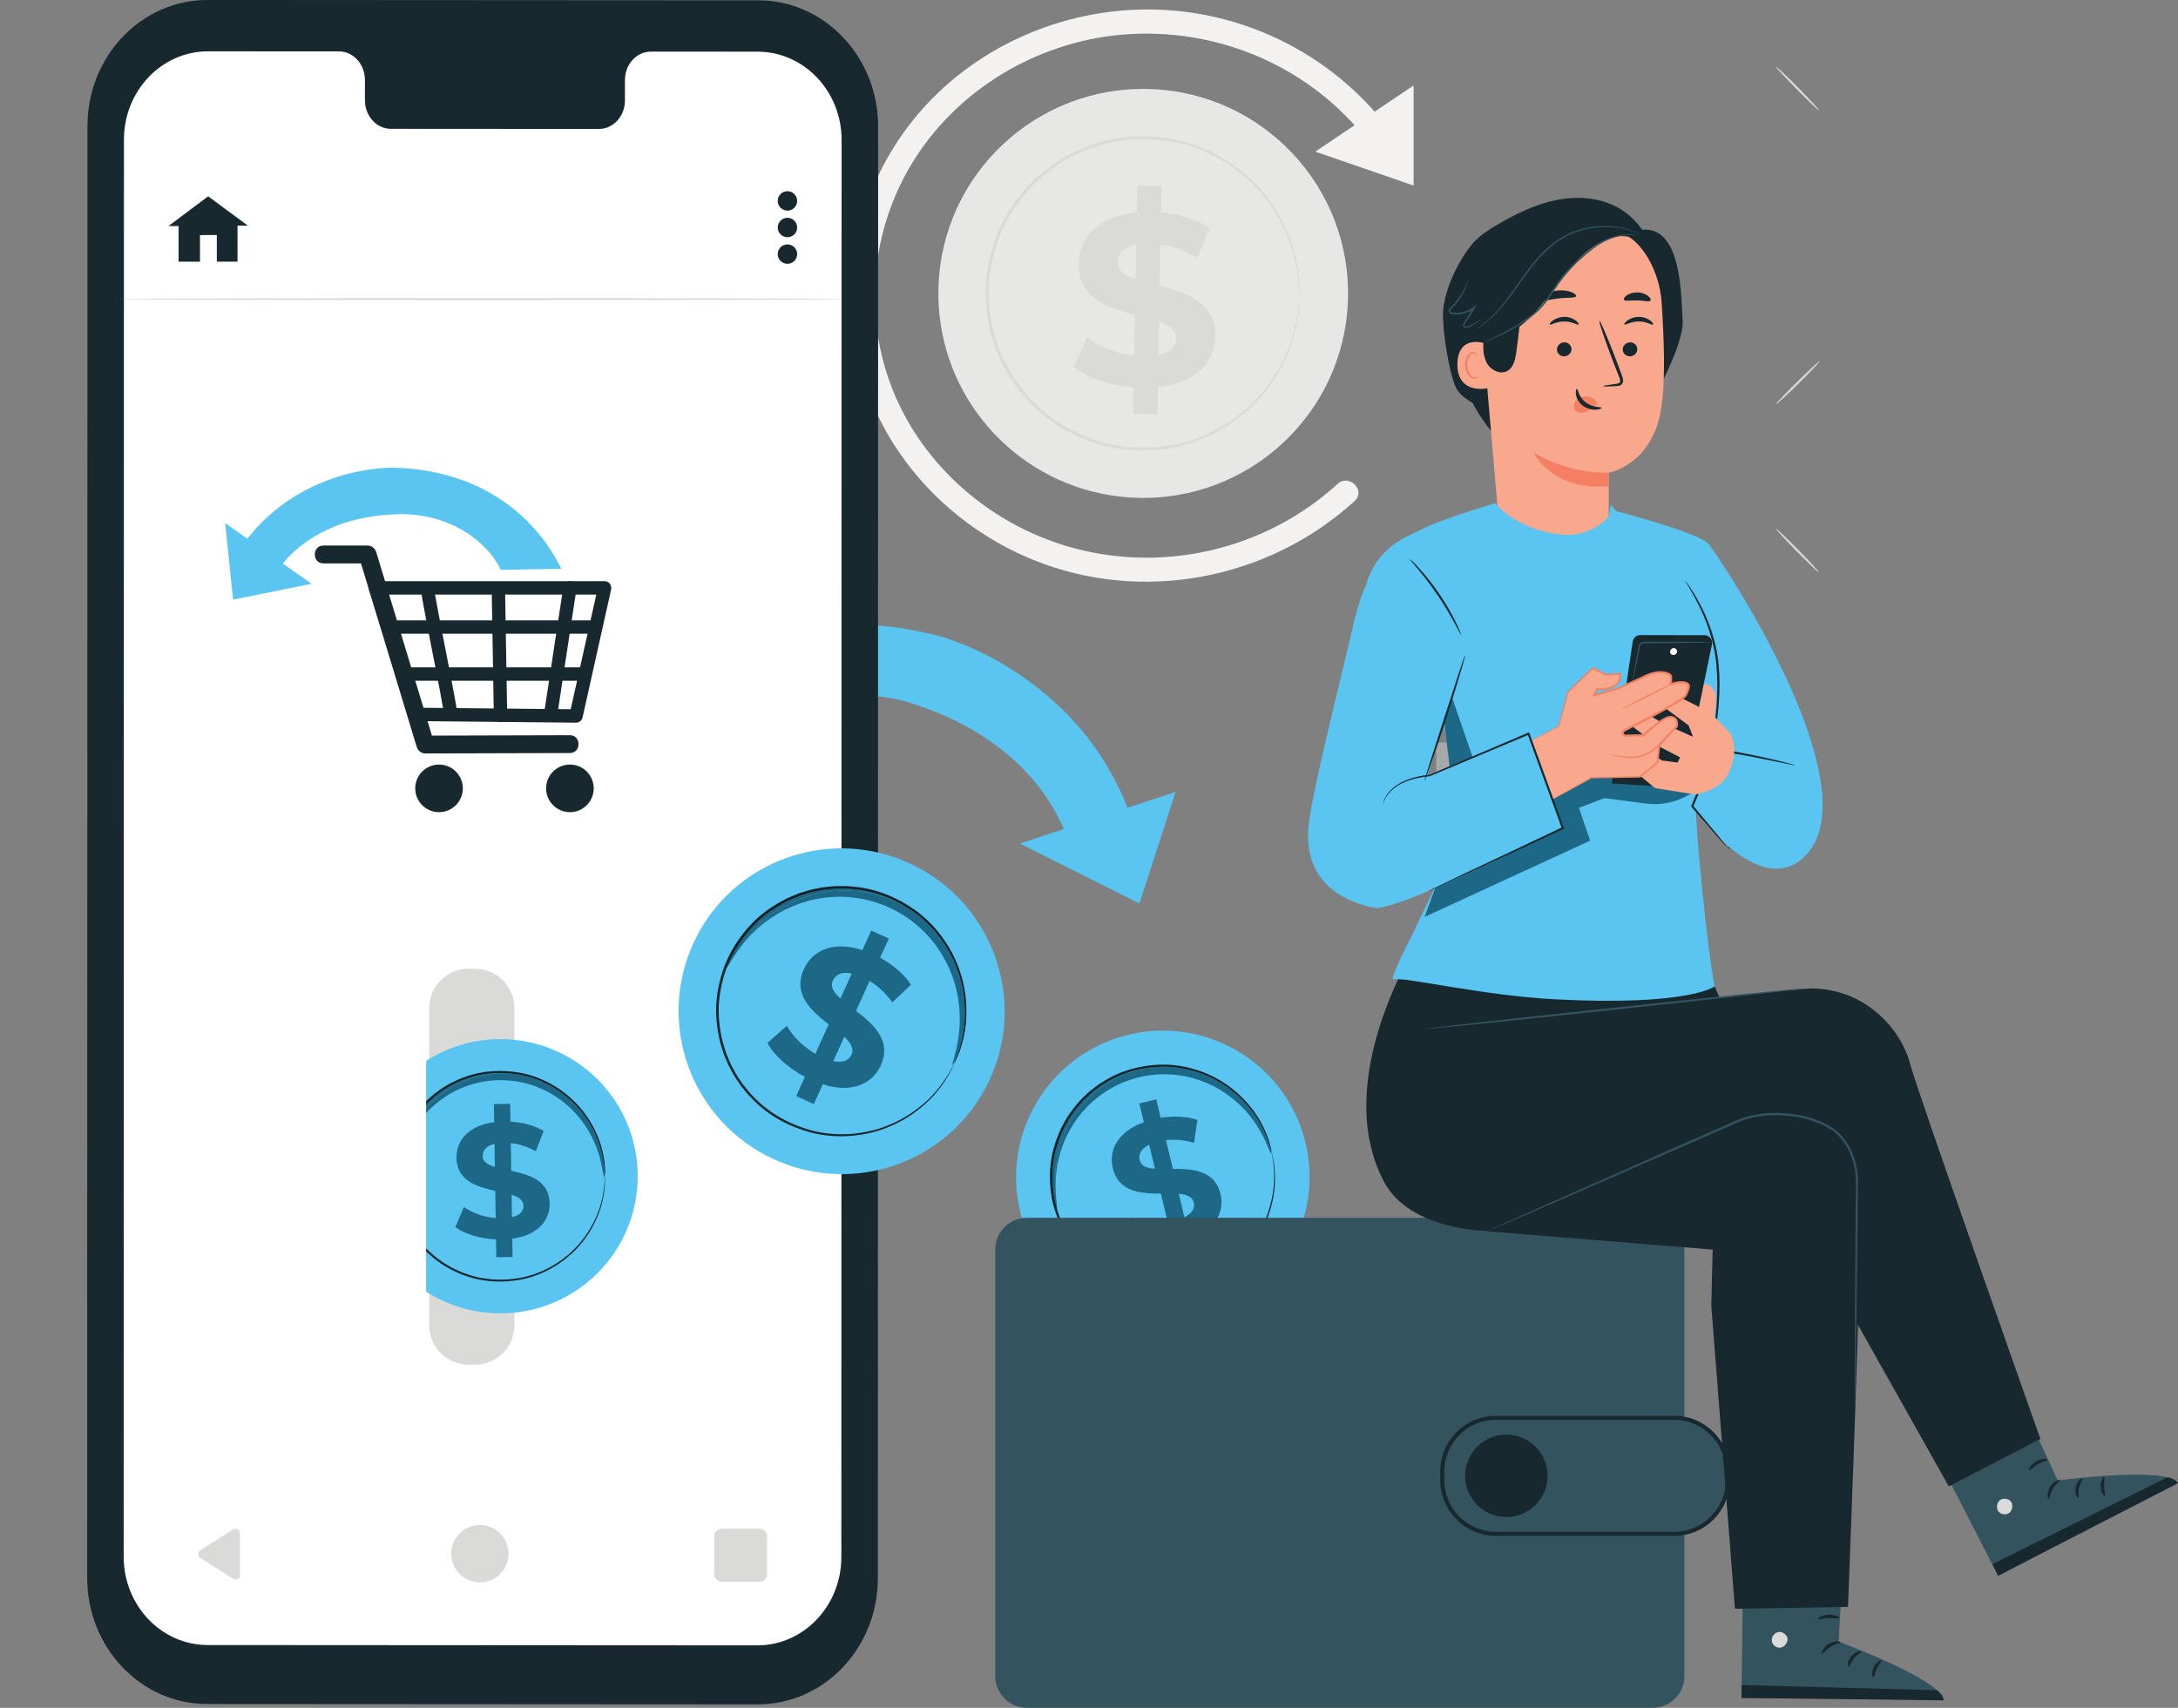 <svg width="510" height="400" viewBox="0 0 510 400" fill="none" xmlns="http://www.w3.org/2000/svg">
<rect x="0" y="0" width="510" height="400" fill="#808080" stroke="none"/>
<g clip-path="url(#clip0_110:386)">
<path d="M426.11 84.583C426.154 84.636 425.621 85.249 424.724 86.197C423.826 87.145 422.565 88.428 421.151 89.822C419.737 91.216 418.437 92.458 417.479 93.339C416.521 94.22 415.903 94.742 415.855 94.693C415.806 94.644 416.337 94.034 417.234 93.087C418.132 92.138 419.397 90.852 420.815 89.454C422.233 88.056 423.535 86.812 424.494 85.931C425.452 85.048 426.067 84.53 426.11 84.583Z" fill="#DADBD8"/>
<path d="M425.957 25.861C425.905 25.905 425.291 25.372 424.344 24.473C423.397 23.575 422.115 22.312 420.723 20.897C419.329 19.482 418.088 18.182 417.208 17.223C416.327 16.264 415.806 15.645 415.855 15.597C415.904 15.548 416.513 16.08 417.46 16.977C418.408 17.876 419.693 19.142 421.089 20.561C422.487 21.98 423.729 23.284 424.611 24.242C425.492 25.201 426.009 25.817 425.957 25.861Z" fill="#DADBD8"/>
<path d="M426.11 192.817C426.154 192.87 425.621 193.483 424.724 194.431C423.826 195.379 422.565 196.661 421.151 198.056C419.737 199.45 418.437 200.691 417.479 201.573C416.521 202.455 415.903 202.975 415.855 202.927C415.806 202.878 416.337 202.268 417.234 201.319C418.132 200.372 419.397 199.085 420.815 197.688C422.233 196.29 423.535 195.046 424.494 194.165C425.452 193.282 426.067 192.764 426.11 192.817Z" fill="#DADBD8"/>
<path d="M425.957 134.095C425.905 134.139 425.291 133.605 424.344 132.706C423.397 131.809 422.115 130.546 420.723 129.131C419.329 127.715 418.088 126.415 417.208 125.456C416.327 124.497 415.806 123.879 415.855 123.831C415.904 123.782 416.513 124.313 417.46 125.211C418.408 126.11 419.693 127.375 421.089 128.795C422.487 130.214 423.729 131.517 424.611 132.476C425.492 133.435 426.009 134.05 425.957 134.095Z" fill="#DADBD8"/>
<path d="M315.639 70.26C314.79 96.698 292.637 117.44 266.159 116.591C263.289 116.497 260.486 116.156 257.769 115.586C235.43 110.892 218.994 90.751 219.752 67.179C220.599 40.741 242.751 20 269.231 20.851C295.709 21.701 316.487 43.823 315.639 70.26Z" fill="#E7E8E5"/>
<path d="M305.535 70.432C304.887 90.578 288.006 106.386 267.826 105.737C247.649 105.089 231.815 88.23 232.462 68.084C233.108 47.937 249.99 32.129 270.167 32.778C290.346 33.427 306.18 50.284 305.535 70.432Z" fill="#E7E8E5"/>
<path d="M304.231 69.894C304.218 69.894 304.202 69.692 304.181 69.301C304.164 68.874 304.141 68.298 304.111 67.565C304.098 67.181 304.085 66.755 304.069 66.288C304.031 65.82 303.946 65.31 303.879 64.758C303.736 63.652 303.607 62.372 303.226 60.973C302.664 58.138 301.444 54.772 299.467 51.188C297.475 47.617 294.563 43.863 290.544 40.632C286.538 37.43 281.447 34.655 275.511 33.413C269.617 32.209 262.921 32.178 256.471 34.39C254.833 34.857 253.282 35.606 251.69 36.308C250.913 36.695 250.166 37.156 249.396 37.578C248.613 37.983 247.888 38.491 247.166 39.009C245.664 39.97 244.336 41.187 242.952 42.358C241.692 43.663 240.37 44.936 239.272 46.428C237.02 49.342 235.035 52.601 233.778 56.212C232.48 59.801 231.721 63.633 231.542 67.553C231.468 71.476 231.979 75.351 233.043 79.017C234.066 82.704 235.839 86.083 237.899 89.137C238.899 90.698 240.137 92.053 241.31 93.437C242.618 94.694 243.864 95.995 245.301 97.05C246.648 98.217 248.188 99.093 249.646 100.036C251.187 100.839 252.689 101.687 254.293 102.259C260.59 104.88 267.274 105.279 273.234 104.455C279.237 103.597 284.495 101.154 288.698 98.215C292.915 95.248 296.063 91.69 298.28 88.254C300.481 84.803 301.914 81.523 302.657 78.732C303.126 77.359 303.338 76.091 303.55 74.997C303.653 74.45 303.772 73.946 303.839 73.482C303.884 73.018 303.925 72.594 303.963 72.21C304.039 71.48 304.098 70.908 304.144 70.483C304.189 70.094 304.218 69.894 304.231 69.894C304.244 69.895 304.241 70.095 304.222 70.486C304.196 70.915 304.16 71.491 304.116 72.225C304.089 72.611 304.06 73.038 304.029 73.507C303.972 73.976 303.866 74.483 303.775 75.036C303.584 76.141 303.394 77.424 302.944 78.814C302.238 81.641 300.833 84.973 298.64 88.486C296.432 91.985 293.272 95.617 289.013 98.657C284.767 101.669 279.435 104.182 273.331 105.085C267.269 105.95 260.461 105.569 254.032 102.915C252.393 102.336 250.861 101.478 249.286 100.661C247.797 99.705 246.226 98.812 244.849 97.626C243.38 96.552 242.105 95.228 240.77 93.946C239.568 92.538 238.304 91.154 237.28 89.564C235.173 86.45 233.361 82.999 232.312 79.235C231.222 75.492 230.699 71.534 230.776 67.528C230.956 63.526 231.734 59.611 233.062 55.948C234.351 52.261 236.379 48.934 238.682 45.963C239.805 44.442 241.156 43.143 242.444 41.815C243.858 40.621 245.217 39.383 246.75 38.406C247.489 37.879 248.229 37.363 249.028 36.952C249.815 36.522 250.578 36.054 251.373 35.662C252.996 34.949 254.582 34.19 256.253 33.718C262.837 31.482 269.655 31.538 275.649 32.791C281.683 34.083 286.842 36.934 290.886 40.211C294.942 43.518 297.862 47.347 299.843 50.978C301.806 54.626 302.994 58.042 303.518 60.909C303.878 62.325 303.986 63.617 304.106 64.732C304.161 65.291 304.235 65.803 304.26 66.275C304.262 66.745 304.264 67.173 304.266 67.56C304.263 68.296 304.261 68.874 304.259 69.302C304.254 69.694 304.244 69.895 304.231 69.894Z" fill="#DADBD8"/>
<path d="M275.424 79.301C275.458 77.308 273.83 76.2 271.4 75.301L271.261 83.152C274.115 82.577 275.392 81.121 275.424 79.301ZM265.888 65.416L266.03 57.339C263.006 57.968 261.783 59.598 261.749 61.476C261.715 63.465 263.401 64.578 265.888 65.416ZM271.128 90.662L271.016 97.034L265.333 96.931L265.442 90.732C259.82 90.291 254.452 88.433 251.369 85.931L254.617 79.046C257.422 81.201 261.486 82.809 265.574 83.28L265.74 73.779C259.457 72.133 252.447 69.903 252.59 61.768C252.697 55.738 257.166 50.639 266.163 49.774L266.276 43.458L271.961 43.559L271.85 49.761C276.108 50.178 280.237 51.387 283.328 53.434L280.363 60.382C277.493 58.681 274.554 57.661 271.718 57.269L271.547 66.941C277.831 68.53 284.729 70.759 284.587 78.778C284.482 84.695 280.072 89.739 271.128 90.662Z" fill="#DADBD8"/>
<path d="M313.226 113.328C296.288 128.808 272.129 134.446 250.084 127.996C231.967 122.695 216.434 109.377 209.229 91.803C201.9 73.928 203.895 53.303 214.286 37.066C224.737 20.733 242.829 10.044 262.063 8.184C286.234 5.846 310.129 16.911 323.363 37.38C325.331 40.423 330.222 37.593 328.24 34.527C315.498 14.818 293.662 2.725 270.199 2.232C248.862 1.782 227.692 11.095 214.146 27.704C200.733 44.15 195.795 66.366 201.585 86.879C207.285 107.073 222.686 123.319 241.994 131.149C267.431 141.465 297.047 135.762 317.219 117.324C319.908 114.866 315.905 110.877 313.226 113.328Z" fill="#F3F2F1"/>
<path d="M307.997 35.514L331.006 20.008V43.458L307.997 35.514Z" fill="#F3F2F1"/>
<path d="M220.489 149.144C220.489 149.144 254.992 158.237 265.901 194.654L251.234 201.163C251.234 201.163 247.874 175.83 213.688 164.797C195.194 158.828 170.706 167.252 163.921 174.968L147.462 167.863C158.508 155.74 185.672 139.647 220.489 149.144Z" fill="#5BC5F1"/>
<path d="M275.281 185.471L238.817 197.582L266.8 211.619L275.281 185.471Z" fill="#5BC5F1"/>
<path d="M177.451 399.19L48.489 399.11C32.979 399.101 20.411 385.872 20.414 369.56L20.477 29.534C20.48 13.213 33.066 -0.014 48.585 -0.005L177.548 0.075C193.058 0.085 205.625 13.313 205.623 29.624L205.56 369.652C205.557 385.973 192.969 399.199 177.451 399.19Z" fill="#17282F"/>
<path d="M177.411 12.101L152.408 12.086C149.055 12.085 146.335 15.072 146.335 18.758L146.333 23.528C146.334 27.215 143.614 30.202 140.261 30.2L91.524 30.169C88.171 30.167 85.453 27.177 85.454 23.49L85.455 18.72C85.455 15.034 82.736 12.043 79.384 12.041L70.59 12.036L48.706 12.022C37.838 12.016 29.022 21.279 29.021 32.71L28.959 364.6C28.957 376.025 37.759 385.289 48.622 385.296L177.325 385.374C188.194 385.381 197.008 376.118 197.011 364.687L197.073 32.796C197.074 21.372 188.273 12.108 177.411 12.101Z" fill="white"/>
<path d="M56.207 359.122V368.863C56.207 369.708 55.278 370.219 54.567 369.767L46.916 364.897C46.255 364.477 46.255 363.508 46.916 363.087L54.567 358.218C55.278 357.766 56.207 358.278 56.207 359.122Z" fill="#DADBD8"/>
<path d="M119.079 363.901C119.079 367.618 116.076 370.63 112.37 370.63C108.666 370.63 105.662 367.618 105.662 363.901C105.662 360.185 108.666 357.174 112.37 357.174C116.076 357.174 119.079 360.185 119.079 363.901Z" fill="#DADBD8"/>
<path d="M177.856 370.463H168.999C168.027 370.463 167.239 369.675 167.239 368.702V359.811C167.239 358.837 168.027 358.049 168.999 358.049H177.856C178.829 358.049 179.616 358.837 179.616 359.811V368.702C179.616 369.675 178.829 370.463 177.856 370.463Z" fill="#DADBD8"/>
<path d="M75.737 131.958C79.184 131.958 82.631 131.958 86.077 131.958C85.406 131.447 84.736 130.935 84.064 130.424C85.59 135.449 87.116 140.475 88.642 145.5C91.063 153.473 93.484 161.446 95.904 169.419C96.464 171.258 97.022 173.098 97.581 174.938C97.848 175.818 98.66 176.474 99.594 176.472C109.466 176.444 119.337 176.417 129.209 176.39C130.622 176.386 132.036 176.381 133.449 176.377C136.137 176.371 136.141 172.191 133.449 172.199C123.578 172.226 113.706 172.253 103.835 172.28C102.421 172.284 101.007 172.289 99.594 172.293C100.266 172.803 100.937 173.315 101.607 173.826C100.081 168.801 98.555 163.776 97.029 158.75C94.608 150.777 92.188 142.804 89.767 134.831C89.209 132.992 88.65 131.152 88.091 129.312C87.823 128.43 87.013 127.778 86.077 127.778C82.631 127.778 79.184 127.778 75.737 127.778C73.049 127.778 73.044 131.958 75.737 131.958Z" fill="#17282F"/>
<path d="M140.07 137.277C138.12 146.02 136.17 154.763 134.219 163.507C133.94 164.764 133.659 166.021 133.379 167.277C133.882 166.894 134.386 166.51 134.889 166.127C130.663 166.086 126.436 166.044 122.211 166.002C115.433 165.936 108.657 165.869 101.879 165.802C100.33 165.787 98.78 165.772 97.23 165.757C97.734 166.14 98.237 166.524 98.741 166.907C96.021 158.252 93.303 149.596 90.584 140.94C90.201 139.719 89.818 138.498 89.434 137.277C88.93 137.938 88.427 138.599 87.924 139.261C93.994 139.261 100.063 139.261 106.133 139.261C115.729 139.261 125.325 139.261 134.921 139.261C137.14 139.261 139.36 139.261 141.58 139.261C143.595 139.261 143.599 136.126 141.58 136.126C135.511 136.126 129.44 136.126 123.371 136.126C113.776 136.126 104.179 136.126 94.584 136.126C92.363 136.126 90.144 136.126 87.924 136.126C86.936 136.126 86.106 137.132 86.413 138.11C89.132 146.765 91.851 155.422 94.57 164.077C94.953 165.299 95.336 166.52 95.72 167.741C95.929 168.407 96.523 168.884 97.23 168.891C101.457 168.933 105.683 168.975 109.909 169.015C116.685 169.082 123.463 169.149 130.239 169.215C131.79 169.231 133.339 169.246 134.889 169.261C135.548 169.268 136.252 168.773 136.398 168.111C138.349 159.367 140.299 150.624 142.249 141.88C142.529 140.623 142.81 139.366 143.09 138.11C143.528 136.145 140.509 135.305 140.07 137.277Z" fill="#17282F"/>
<path d="M98.598 138.617C100.245 148.183 102.34 157.664 103.989 167.229C104.33 169.214 107.349 168.373 107.008 166.396C105.36 156.831 103.266 147.349 101.617 137.784C101.276 135.8 98.257 136.64 98.598 138.617Z" fill="#17282F"/>
<path d="M115.137 138.2C115.295 148.009 115.477 157.816 115.635 167.625C115.668 169.64 118.799 169.646 118.767 167.625C118.609 157.816 118.428 148.009 118.269 138.2C118.237 136.185 115.105 136.18 115.137 138.2Z" fill="#17282F"/>
<path d="M130.413 167.98C131.74 159.27 133.065 150.559 134.391 141.848C134.581 140.602 134.77 139.356 134.96 138.11C135.088 137.268 134.746 136.435 133.865 136.181C133.126 135.97 132.066 136.441 131.939 137.277C130.614 145.987 129.289 154.698 127.962 163.409C127.773 164.656 127.584 165.901 127.394 167.147C127.266 167.989 127.606 168.822 128.488 169.075C129.226 169.287 130.286 168.817 130.413 167.98Z" fill="#17282F"/>
<path d="M91.335 148.436C107.128 148.436 122.921 148.436 138.713 148.436C140.729 148.436 140.731 145.302 138.713 145.302C122.921 145.302 107.128 145.302 91.335 145.302C89.32 145.302 89.317 148.436 91.335 148.436Z" fill="#17282F"/>
<path d="M95.778 159.441C109.454 159.441 123.131 159.441 136.808 159.441C138.824 159.441 138.827 156.307 136.808 156.307C123.131 156.307 109.454 156.307 95.778 156.307C93.762 156.307 93.759 159.441 95.778 159.441Z" fill="#17282F"/>
<path d="M139.022 184.648C139.022 187.729 136.527 190.226 133.449 190.226C130.372 190.226 127.877 187.729 127.877 184.648C127.877 181.569 130.372 179.072 133.449 179.072C136.527 179.072 139.022 181.569 139.022 184.648Z" fill="#17282F"/>
<path d="M108.375 184.648C108.375 187.729 105.881 190.226 102.803 190.226C99.725 190.226 97.23 187.729 97.23 184.648C97.23 181.569 99.725 179.072 102.803 179.072C105.881 179.072 108.375 181.569 108.375 184.648Z" fill="#17282F"/>
<path d="M92.123 109.541C92.123 109.541 69.195 108.765 55.757 129.177L63.591 135.897C63.591 135.897 70.334 120.916 93.423 120.437C105.916 120.178 114.509 127.469 117.264 133.474L131.434 133.231C126.868 123.723 115.318 110.125 92.123 109.541Z" fill="#5BC5F1"/>
<path d="M52.728 122.53L72.951 136.727L54.58 140.452L52.728 122.53Z" fill="#5BC5F1"/>
<path d="M186.662 47.056C186.662 48.313 185.644 49.333 184.387 49.333C183.131 49.333 182.112 48.313 182.112 47.056C182.112 45.798 183.131 44.779 184.387 44.779C185.644 44.779 186.662 45.798 186.662 47.056Z" fill="#17282F"/>
<path d="M186.662 53.286C186.662 54.542 185.644 55.562 184.387 55.562C183.131 55.562 182.112 54.542 182.112 53.286C182.112 52.027 183.131 51.008 184.387 51.008C185.644 51.008 186.662 52.027 186.662 53.286Z" fill="#17282F"/>
<path d="M186.662 59.514C186.662 60.771 185.644 61.791 184.387 61.791C183.131 61.791 182.112 60.771 182.112 59.514C182.112 58.257 183.131 57.237 184.387 57.237C185.644 57.237 186.662 58.257 186.662 59.514Z" fill="#17282F"/>
<path d="M48.739 45.979L39.452 52.947H41.818V61.279L46.826 61.297V55.063L50.772 55.044V61.279H55.615V52.864L58.027 52.839L48.739 45.979Z" fill="#17282F"/>
<path d="M197.671 70.056C197.671 70.192 159.767 70.301 113.02 70.301C66.257 70.301 28.361 70.192 28.361 70.056C28.361 69.92 66.257 69.811 113.02 69.811C159.767 69.811 197.671 69.92 197.671 70.056Z" fill="#DADBD8"/>
<path d="M111.23 319.629H109.72C104.627 319.629 100.497 315.497 100.497 310.399V236.122C100.497 231.024 104.627 226.891 109.72 226.891H111.23C116.324 226.891 120.452 231.024 120.452 236.122V310.399C120.452 315.497 116.324 319.629 111.23 319.629Z" fill="#DADBD8"/>
<path d="M149.331 275.457C149.353 293.194 134.97 307.591 117.205 307.614C115.279 307.616 113.392 307.45 111.56 307.128C96.484 304.483 85.018 291.353 84.999 275.538C84.977 257.801 99.36 243.404 117.125 243.382C134.89 243.358 149.309 257.721 149.331 275.457Z" fill="#5BC5F1"/>
<path d="M142.562 275.799C142.579 289.315 131.618 300.286 118.08 300.303C104.543 300.32 93.554 289.375 93.537 275.859C93.521 262.342 104.482 251.37 118.019 251.354C131.557 251.337 142.545 262.281 142.562 275.799Z" fill="#5BC5F1"/>
<path d="M141.677 275.467C141.668 275.467 141.653 275.333 141.631 275.071C141.61 274.785 141.581 274.4 141.545 273.909C141.528 273.652 141.509 273.366 141.488 273.053C141.452 272.741 141.384 272.402 141.326 272.032C141.207 271.295 141.091 270.44 140.804 269.51C140.364 267.623 139.472 265.395 138.067 263.037C136.652 260.688 134.617 258.238 131.851 256.162C129.095 254.106 125.62 252.36 121.615 251.661C117.637 250.985 113.15 251.114 108.876 252.74C107.789 253.091 106.766 253.628 105.715 254.133C105.202 254.41 104.713 254.736 104.206 255.036C103.689 255.325 103.216 255.682 102.742 256.045C101.758 256.722 100.895 257.567 99.994 258.384C99.178 259.286 98.321 260.169 97.619 261.194C96.175 263.197 94.917 265.425 94.155 267.874C93.366 270.308 92.941 272.893 92.909 275.524C92.948 278.155 93.376 280.74 94.171 283.174C94.939 285.622 96.203 287.847 97.652 289.847C98.357 290.871 99.217 291.751 100.034 292.653C100.939 293.466 101.803 294.31 102.79 294.985C103.719 295.737 104.77 296.29 105.768 296.89C106.819 297.393 107.844 297.927 108.932 298.274C113.211 299.89 117.699 300.008 121.675 299.323C125.68 298.614 129.149 296.858 131.901 294.795C134.661 292.712 136.69 290.257 138.099 287.906C139.497 285.544 140.384 283.312 140.82 281.425C141.103 280.495 141.217 279.64 141.336 278.903C141.392 278.532 141.46 278.193 141.494 277.88C141.514 277.568 141.532 277.283 141.549 277.025C141.584 276.534 141.612 276.15 141.631 275.863C141.653 275.602 141.668 275.467 141.677 275.467C141.687 275.467 141.689 275.602 141.684 275.864C141.676 276.152 141.666 276.538 141.652 277.033C141.644 277.292 141.633 277.579 141.622 277.894C141.596 278.209 141.535 278.551 141.487 278.923C141.384 279.667 141.285 280.531 141.014 281.473C140.604 283.385 139.737 285.648 138.346 288.053C136.944 290.446 134.907 292.952 132.12 295.085C129.342 297.198 125.825 299.002 121.754 299.742C117.711 300.459 113.14 300.355 108.772 298.72C107.662 298.369 106.615 297.828 105.541 297.317C104.521 296.708 103.448 296.146 102.499 295.381C101.491 294.694 100.606 293.837 99.683 293.007C98.847 292.089 97.969 291.191 97.247 290.147C95.765 288.107 94.473 285.835 93.687 283.337C92.873 280.853 92.433 278.212 92.395 275.524C92.427 272.839 92.861 270.198 93.669 267.713C94.45 265.213 95.736 262.938 97.213 260.895C97.931 259.851 98.808 258.949 99.642 258.032C100.563 257.199 101.445 256.34 102.45 255.649C102.934 255.281 103.418 254.918 103.945 254.624C104.463 254.318 104.964 253.988 105.487 253.708C106.559 253.193 107.604 252.65 108.714 252.296C113.078 250.65 117.648 250.535 121.692 251.241C125.765 251.971 129.287 253.766 132.07 255.872C134.863 257.998 136.906 260.499 138.314 262.889C139.711 265.289 140.585 267.551 140.999 269.46C141.272 270.402 141.373 271.265 141.478 272.012C141.528 272.384 141.589 272.726 141.616 273.041C141.628 273.356 141.639 273.643 141.648 273.902C141.663 274.396 141.675 274.782 141.683 275.07C141.689 275.333 141.687 275.467 141.677 275.467Z" fill="#17282F"/>
<path d="M92.995 277.304C92.947 276.714 92.918 276.121 92.909 275.524C92.941 272.893 93.366 270.308 94.155 267.874C94.917 265.425 96.175 263.197 97.619 261.194C98.321 260.169 99.178 259.286 99.994 258.384C100.896 257.567 101.758 256.722 102.742 256.045C103.216 255.682 103.689 255.325 104.206 255.036C104.713 254.736 105.202 254.41 105.715 254.133C106.766 253.628 107.789 253.091 108.876 252.74C111.598 251.705 114.407 251.276 117.115 251.276C118.042 251.276 118.957 251.326 119.853 251.419C119.257 251.376 118.656 251.354 118.05 251.354C118.041 251.354 118.03 251.354 118.019 251.354C105.701 251.369 95.516 260.456 93.793 272.278C93.626 273.04 93.507 273.733 93.417 274.337C93.167 276.097 93.118 277.155 92.995 277.304Z" fill="#1E6887"/>
<path d="M141.485 275.724C141.338 275.724 141.234 274.648 140.841 272.775C140.439 270.907 139.701 268.207 138.032 265.26C137.198 263.792 136.139 262.27 134.812 260.806C133.476 259.356 131.89 257.95 130.03 256.762C129.103 256.165 128.118 255.608 127.066 255.136C126.018 254.66 124.921 254.231 123.769 253.911C122.62 253.587 121.43 253.321 120.206 253.175C119.196 253.054 118.166 252.991 117.125 252.991C116.905 252.991 116.685 252.994 116.464 252.999C115.198 253.049 113.952 253.193 112.74 253.42C111.527 253.647 110.357 253.991 109.231 254.389C108.101 254.784 107.034 255.285 106.019 255.83C105.001 256.37 104.054 256.991 103.167 257.646C101.388 258.955 99.896 260.464 98.657 261.999C97.428 263.545 96.469 265.136 95.732 266.655C94.731 268.729 94.151 270.66 93.793 272.278C95.516 260.456 105.701 251.37 118.019 251.354C118.029 251.354 118.041 251.354 118.05 251.354C118.656 251.354 119.257 251.376 119.853 251.419C120.45 251.482 121.038 251.563 121.615 251.661C125.62 252.36 129.095 254.106 131.851 256.162C134.616 258.238 136.652 260.688 138.067 263.037C139.472 265.395 140.364 267.623 140.804 269.51C141.091 270.44 141.207 271.295 141.326 272.032C141.384 272.402 141.452 272.741 141.488 273.053C141.509 273.366 141.528 273.652 141.545 273.909C141.579 274.364 141.606 274.728 141.627 275.008C141.597 275.477 141.538 275.723 141.486 275.724H141.485ZM141.516 272.282C141.503 272.193 141.49 272.103 141.478 272.012C141.448 271.791 141.417 271.56 141.382 271.321C141.436 271.659 141.481 271.979 141.516 272.282Z" fill="#1E6887"/>
<path d="M92.963 277.322C92.855 277.322 92.644 276.245 92.695 274.272C92.76 272.307 93.137 269.4 94.536 266.104C95.235 264.463 96.184 262.735 97.439 261.044C98.703 259.366 100.256 257.71 102.137 256.266C103.074 255.541 104.08 254.856 105.167 254.258C106.25 253.654 107.394 253.102 108.607 252.662C109.818 252.22 111.079 251.841 112.386 251.589C113.694 251.335 115.039 251.178 116.403 251.125C116.638 251.118 116.873 251.115 117.107 251.115C118.233 251.115 119.346 251.186 120.439 251.324C121.761 251.489 123.044 251.785 124.28 252.147C125.519 252.504 126.696 252.98 127.815 253.512C128.938 254.036 129.988 254.655 130.969 255.316C132.938 256.633 134.595 258.182 135.967 259.773C137.327 261.378 138.387 263.04 139.191 264.632C140.464 267.161 141.083 269.49 141.382 271.321C141.417 271.56 141.448 271.791 141.478 272.011C141.49 272.103 141.503 272.193 141.516 272.282C141.531 272.412 141.546 272.538 141.557 272.662C141.652 273.697 141.658 274.489 141.627 275.008C141.606 274.728 141.579 274.364 141.545 273.909C141.528 273.652 141.509 273.366 141.488 273.053C141.452 272.741 141.384 272.401 141.326 272.032C141.207 271.295 141.091 270.44 140.804 269.51C140.364 267.623 139.472 265.395 138.067 263.037C136.652 260.688 134.617 258.238 131.851 256.162C129.095 254.106 125.62 252.36 121.615 251.661C121.038 251.563 120.45 251.482 119.853 251.419C118.957 251.326 118.042 251.276 117.115 251.276C114.407 251.276 111.598 251.705 108.876 252.74C107.789 253.091 106.766 253.628 105.715 254.133C105.202 254.41 104.713 254.736 104.206 255.036C103.689 255.325 103.216 255.682 102.742 256.045C101.758 256.722 100.895 257.567 99.994 258.384C99.178 259.286 98.321 260.169 97.619 261.194C96.175 263.197 94.917 265.425 94.155 267.874C93.366 270.308 92.941 272.893 92.909 275.524C92.918 276.121 92.947 276.714 92.995 277.304C92.986 277.316 92.975 277.322 92.964 277.322C92.964 277.322 92.964 277.322 92.963 277.322Z" fill="#0F191D"/>
<path d="M116.212 294.458L116.147 290.3C112.369 290.13 108.73 289.006 106.607 287.397L108.63 282.71C110.559 284.093 113.319 285.079 116.069 285.303L115.968 278.932C111.721 277.97 106.973 276.632 106.887 271.176C106.824 267.133 109.704 263.615 115.716 262.834L115.649 258.599L119.461 258.539L119.527 262.698C122.389 262.882 125.183 263.601 127.301 264.904L125.469 269.625C123.507 268.55 121.515 267.932 119.605 267.732L119.707 274.219C123.953 275.144 128.627 276.483 128.711 281.861C128.773 285.828 125.929 289.307 119.956 290.126L120.023 294.399L116.212 294.458ZM119.795 279.825L119.878 285.09C121.778 284.641 122.601 283.636 122.582 282.415C122.56 281.079 121.444 280.373 119.795 279.825ZM115.795 267.908C113.782 268.397 112.999 269.516 113.018 270.776C113.039 272.109 114.194 272.818 115.881 273.324L115.795 267.908Z" fill="#1E6887"/>
<path d="M62.642 313.66H99.772V230.608H62.642V313.66Z" fill="white"/>
<path d="M305.816 268.194C309.95 286.686 298.288 305.037 279.77 309.184C277.763 309.635 275.757 309.899 273.771 309.989C257.437 310.731 242.437 299.701 238.751 283.213C234.616 264.723 246.276 246.371 264.797 242.223C283.316 238.075 301.682 249.704 305.816 268.194Z" fill="#5BC5F1"/>
<path d="M298.837 270.122C301.988 284.212 293.102 298.196 278.988 301.358C264.876 304.519 250.88 295.658 247.729 281.568C244.579 267.476 253.465 253.49 267.578 250.329C281.691 247.169 295.686 256.031 298.837 270.122Z" fill="#5BC5F1"/>
<path d="M297.838 269.981C297.828 269.983 297.78 269.848 297.696 269.578C297.609 269.285 297.49 268.891 297.338 268.387C297.261 268.122 297.175 267.83 297.081 267.509C296.971 267.19 296.821 266.853 296.675 266.481C296.38 265.739 296.06 264.875 295.546 263.972C294.649 262.107 293.203 259.991 291.191 257.857C289.172 255.737 286.48 253.655 283.115 252.132C279.764 250.627 275.737 249.613 271.399 249.814C267.094 250.033 262.444 251.21 258.364 253.899C257.312 254.515 256.369 255.313 255.391 256.084C254.921 256.491 254.485 256.945 254.026 257.376C253.556 257.797 253.143 258.278 252.735 258.767C251.865 259.703 251.162 260.785 250.41 261.845C249.769 262.975 249.08 264.095 248.586 265.327C247.544 267.751 246.748 270.366 246.521 273.097C246.263 275.818 246.421 278.612 246.997 281.363C247.647 284.099 248.693 286.694 250.086 289.047C251.454 291.421 253.288 293.448 255.262 295.198C256.235 296.101 257.335 296.82 258.397 297.57C259.529 298.209 260.626 298.888 261.811 299.363C262.954 299.931 264.178 300.263 265.357 300.657C266.572 300.938 267.764 301.257 268.979 301.366C273.815 302.059 278.523 301.138 282.511 299.501C286.521 297.832 289.731 295.196 292.122 292.406C294.518 289.594 296.065 286.562 296.989 283.782C297.9 280.995 298.308 278.463 298.324 276.393C298.404 275.358 298.324 274.44 298.277 273.643C298.25 273.245 298.241 272.875 298.206 272.54C298.155 272.209 298.107 271.909 298.065 271.636C297.987 271.116 297.926 270.709 297.882 270.404C297.844 270.126 297.828 269.983 297.838 269.981C297.847 269.979 297.881 270.119 297.936 270.394C297.996 270.695 298.074 271.101 298.174 271.62C298.225 271.892 298.281 272.193 298.342 272.523C298.387 272.859 298.404 273.23 298.439 273.629C298.505 274.431 298.602 275.354 298.538 276.4C298.554 278.487 298.175 281.048 297.28 283.878C296.374 286.7 294.831 289.786 292.419 292.656C290.012 295.505 286.763 298.202 282.689 299.92C278.639 301.606 273.848 302.559 268.914 301.869C267.676 301.76 266.459 301.439 265.22 301.154C264.016 300.757 262.767 300.42 261.599 299.842C260.39 299.361 259.268 298.67 258.113 298.02C257.027 297.258 255.903 296.524 254.909 295.604C252.891 293.822 251.018 291.752 249.618 289.329C248.194 286.928 247.124 284.276 246.461 281.483C245.872 278.675 245.712 275.82 245.978 273.04C246.213 270.252 247.026 267.582 248.092 265.109C248.6 263.852 249.305 262.71 249.961 261.559C250.729 260.477 251.45 259.376 252.34 258.424C252.758 257.925 253.178 257.435 253.659 257.008C254.128 256.568 254.574 256.108 255.055 255.693C256.054 254.908 257.019 254.099 258.093 253.471C262.261 250.742 267.001 249.561 271.382 249.359C275.798 249.175 279.887 250.229 283.277 251.778C286.681 253.347 289.391 255.481 291.414 257.645C293.428 259.824 294.863 261.981 295.737 263.876C296.24 264.794 296.547 265.672 296.829 266.423C296.966 266.8 297.109 267.142 297.212 267.465C297.296 267.791 297.375 268.088 297.444 268.356C297.574 268.868 297.676 269.267 297.751 269.566C297.817 269.839 297.847 269.979 297.838 269.981Z" fill="#17282F"/>
<path d="M247.498 283.199C247.312 282.595 247.144 281.983 246.997 281.363C246.421 278.612 246.263 275.818 246.521 273.097C246.748 270.366 247.544 267.751 248.586 265.327C249.08 264.095 249.769 262.975 250.41 261.845C251.162 260.785 251.865 259.703 252.735 258.767C253.144 258.278 253.556 257.797 254.026 257.376C254.485 256.945 254.921 256.491 255.391 256.084C256.369 255.313 257.312 254.515 258.364 253.899C261.852 251.6 265.754 250.407 269.503 249.972C268.862 250.067 268.221 250.185 267.578 250.329C254.738 253.206 246.224 265.041 247.166 277.766C247.167 278.603 247.204 279.355 247.251 280.008C247.398 281.902 247.593 283.016 247.498 283.199Z" fill="#1E6887"/>
<path d="M247.166 277.766C246.224 265.041 254.738 253.206 267.578 250.329C268.221 250.185 268.862 250.067 269.503 249.972C270.14 249.898 270.774 249.846 271.399 249.814C271.768 249.797 272.134 249.789 272.498 249.789C276.417 249.789 280.048 250.755 283.115 252.132C286.48 253.655 289.172 255.737 291.191 257.857C293.203 259.991 294.649 262.107 295.546 263.972C296.06 264.875 296.379 265.739 296.675 266.481C296.821 266.853 296.971 267.19 297.081 267.509C297.175 267.83 297.261 268.122 297.338 268.387C297.479 268.856 297.592 269.23 297.678 269.515C297.757 270.011 297.751 270.28 297.697 270.293C297.695 270.294 297.693 270.294 297.689 270.294C297.533 270.294 297.171 269.202 296.341 267.368C295.489 265.514 294.093 262.869 291.669 260.183C290.46 258.846 289.002 257.505 287.28 256.287C285.55 255.085 283.571 253.987 281.356 253.18C280.251 252.773 279.094 252.422 277.889 252.173C276.685 251.919 275.442 251.727 274.166 251.661C273.626 251.63 273.08 251.613 272.53 251.613C271.785 251.613 271.034 251.645 270.279 251.721C268.969 251.851 267.65 252.078 266.337 252.407C265.028 252.752 263.763 253.191 262.552 253.71C261.339 254.229 260.199 254.859 259.117 255.534C258.032 256.21 257.033 256.978 256.102 257.782C255.165 258.582 254.321 259.45 253.549 260.34C251.997 262.117 250.79 264.036 249.854 265.925C248.933 267.823 248.301 269.703 247.883 271.459C247.32 273.851 247.163 275.997 247.166 277.766ZM296.931 266.698C296.897 266.609 296.862 266.518 296.828 266.423C296.746 266.202 296.66 265.969 296.569 265.728C296.704 266.067 296.825 266.392 296.931 266.698Z" fill="#1E6887"/>
<path d="M247.466 283.226C247.346 283.226 246.882 282.154 246.484 280.107C246.095 278.043 245.814 274.923 246.509 271.163C246.858 269.289 247.447 267.266 248.362 265.213C249.293 263.169 250.527 261.081 252.155 259.138C252.963 258.165 253.854 257.217 254.848 256.342C255.838 255.46 256.904 254.62 258.067 253.879C259.225 253.136 260.453 252.448 261.758 251.882C263.062 251.314 264.429 250.838 265.839 250.465C267.255 250.11 268.679 249.869 270.094 249.736C270.84 249.665 271.584 249.634 272.321 249.634C272.983 249.634 273.64 249.66 274.289 249.702C275.664 249.789 277.003 250.011 278.293 250.305C279.585 250.592 280.824 250.993 282 251.453C284.359 252.37 286.445 253.6 288.244 254.943C290.035 256.3 291.525 257.788 292.733 259.259C294.646 261.603 295.833 263.887 296.569 265.728C296.66 265.969 296.746 266.202 296.828 266.423C296.862 266.518 296.897 266.609 296.931 266.698C296.977 266.83 297.02 266.958 297.062 267.084C297.401 268.143 297.591 268.967 297.678 269.515C297.592 269.23 297.479 268.856 297.338 268.387C297.261 268.122 297.175 267.83 297.081 267.509C296.971 267.19 296.821 266.853 296.675 266.481C296.379 265.739 296.06 264.875 295.546 263.972C294.649 262.107 293.202 259.991 291.191 257.857C289.172 255.737 286.48 253.655 283.115 252.132C280.048 250.755 276.417 249.789 272.498 249.789C272.134 249.789 271.768 249.797 271.399 249.814C270.773 249.846 270.14 249.898 269.503 249.972C265.754 250.407 261.852 251.6 258.364 253.899C257.312 254.515 256.369 255.313 255.391 256.084C254.921 256.491 254.485 256.945 254.026 257.376C253.556 257.797 253.143 258.278 252.735 258.767C251.865 259.703 251.162 260.785 250.41 261.845C249.769 262.975 249.08 264.095 248.586 265.327C247.543 267.751 246.748 270.366 246.521 273.097C246.263 275.818 246.42 278.612 246.997 281.363C247.144 281.983 247.312 282.595 247.498 283.199C247.492 283.214 247.482 283.223 247.471 283.226C247.469 283.226 247.467 283.226 247.466 283.226Z" fill="#0F191D"/>
<path d="M275.685 295.696L274.654 291.376C273.259 291.621 271.853 291.741 270.505 291.741C268.011 291.741 265.712 291.333 264.034 290.564L265.056 285.207C266.773 285.939 268.91 286.342 271.082 286.342C271.861 286.342 272.643 286.29 273.413 286.183L271.832 279.563C267.18 279.546 261.918 279.253 260.564 273.584C259.561 269.381 261.749 265.046 267.837 262.836L266.786 258.435L270.746 257.488L271.779 261.808C272.95 261.626 274.129 261.529 275.281 261.529C277.105 261.529 278.858 261.772 280.397 262.304L279.581 267.654C277.919 267.17 276.295 266.942 274.753 266.942C274.166 266.942 273.59 266.975 273.028 267.04L274.638 273.78C274.766 273.78 274.894 273.779 275.022 273.779C279.563 273.779 284.501 274.223 285.798 279.659C286.783 283.782 284.624 288.07 278.586 290.31L279.646 294.75L275.685 295.696ZM276.03 279.606L277.336 285.078C279.213 284.168 279.838 282.929 279.535 281.661C279.204 280.272 277.876 279.795 276.03 279.606ZM269.095 268.108C267.11 269.085 266.553 270.435 266.865 271.742C267.196 273.129 268.564 273.599 270.44 273.735L269.095 268.108Z" fill="#1E6887"/>
<path d="M231.619 253.141C222.65 272.19 199.913 280.34 180.834 271.345C178.766 270.37 176.826 269.233 175.021 267.958C160.179 257.464 154.53 237.549 162.528 220.563C171.496 201.514 194.233 193.363 213.312 202.361C232.39 211.356 240.587 234.091 231.619 253.141Z" fill="#5BC5F1"/>
<path d="M224.182 250.071C217.347 264.587 200.02 270.797 185.48 263.942C170.941 257.088 164.694 239.761 171.529 225.245C178.364 210.728 195.691 204.516 210.23 211.371C224.769 218.229 231.016 235.554 224.182 250.071Z" fill="#5BC5F1"/>
<path d="M223.4 249.266C223.389 249.261 223.441 249.11 223.55 248.817C223.673 248.499 223.837 248.07 224.046 247.526C224.158 247.241 224.283 246.926 224.42 246.579C224.54 246.225 224.638 245.827 224.764 245.401C225.009 244.548 225.318 243.571 225.483 242.429C225.966 240.18 226.138 237.335 225.825 234.091C225.498 230.851 224.555 227.187 222.639 223.556C220.722 219.949 217.879 216.31 213.935 213.526C210.006 210.782 205.125 208.641 199.713 208.218C198.369 208.041 196.998 208.099 195.614 208.108C194.924 208.144 194.233 208.245 193.536 208.31C192.837 208.358 192.147 208.501 191.455 208.651C190.054 208.877 188.699 209.347 187.319 209.764C185.986 210.319 184.618 210.832 183.343 211.575C180.778 212.992 178.299 214.745 176.24 216.986C174.159 219.198 172.393 221.758 171.024 224.566C169.732 227.41 168.881 230.402 168.501 233.417C168.084 236.434 168.312 239.465 168.854 242.348C169.092 243.804 169.568 245.186 169.988 246.569C170.547 247.901 171.047 249.245 171.764 250.471C172.38 251.75 173.227 252.877 173.994 254.027C174.869 255.101 175.697 256.195 176.689 257.121C180.462 261.027 185.22 263.432 189.836 264.715C194.493 265.987 199.107 265.865 203.106 265.048C207.125 264.213 210.548 262.608 213.252 260.799C215.951 258.975 218.033 257.03 219.457 255.225C220.234 254.372 220.789 253.511 221.29 252.779C221.538 252.411 221.783 252.082 221.979 251.763C222.158 251.438 222.323 251.142 222.47 250.873C222.758 250.364 222.982 249.965 223.149 249.668C223.304 249.399 223.389 249.261 223.4 249.266C223.408 249.271 223.343 249.416 223.206 249.695C223.051 250 222.843 250.41 222.579 250.932C222.438 251.207 222.281 251.51 222.11 251.841C221.921 252.166 221.683 252.503 221.443 252.879C220.954 253.626 220.41 254.504 219.642 255.376C218.233 257.219 216.154 259.209 213.443 261.083C210.725 262.941 207.268 264.596 203.196 265.47C199.143 266.327 194.453 266.477 189.708 265.206C185.005 263.922 180.15 261.49 176.291 257.517C175.277 256.576 174.428 255.465 173.535 254.37C172.749 253.2 171.883 252.051 171.251 250.748C170.517 249.499 170.003 248.129 169.432 246.769C168.999 245.36 168.513 243.949 168.267 242.463C167.711 239.521 167.475 236.427 167.898 233.345C168.283 230.266 169.151 227.208 170.473 224.306C171.868 221.438 173.673 218.824 175.8 216.567C177.906 214.279 180.439 212.491 183.06 211.049C184.361 210.292 185.758 209.77 187.119 209.207C188.529 208.782 189.912 208.307 191.342 208.077C192.048 207.926 192.751 207.784 193.465 207.736C194.176 207.67 194.881 207.57 195.585 207.534C196.997 207.527 198.394 207.475 199.765 207.658C205.283 208.107 210.247 210.304 214.23 213.115C218.231 215.967 221.101 219.682 223.021 223.355C224.94 227.055 225.866 230.776 226.165 234.057C226.448 237.343 226.239 240.215 225.715 242.475C225.531 243.624 225.202 244.603 224.937 245.454C224.801 245.879 224.694 246.278 224.563 246.63C224.416 246.974 224.282 247.288 224.161 247.571C223.927 248.109 223.743 248.529 223.607 248.843C223.479 249.126 223.408 249.271 223.4 249.266Z" fill="#17282F"/>
<path d="M170.215 226.519C170.461 225.862 170.731 225.21 171.024 224.566C172.393 221.758 174.159 219.198 176.24 216.986C178.299 214.745 180.778 212.992 183.343 211.575C184.618 210.832 185.986 210.319 187.318 209.764C188.699 209.347 190.054 208.877 191.455 208.651C192.147 208.501 192.837 208.358 193.536 208.31C194.233 208.245 194.923 208.144 195.613 208.108C196.192 208.103 196.769 208.091 197.343 208.091C198.14 208.091 198.931 208.116 199.713 208.218C204.338 208.58 208.577 210.197 212.164 212.372C211.537 212.018 210.892 211.684 210.23 211.371C206.214 209.478 201.985 208.581 197.824 208.581C188.278 208.581 179.084 213.301 173.622 221.526C173.054 222.26 172.575 222.945 172.171 223.55C171.01 225.312 170.422 226.422 170.215 226.519Z" fill="#1E6887"/>
<path d="M223.073 249.446C223.069 249.446 223.066 249.446 223.063 249.444C222.903 249.376 223.336 248.168 223.866 245.951C224.381 243.744 224.958 240.47 224.661 236.458C224.509 234.46 224.145 232.288 223.464 230.044C222.763 227.809 221.775 225.494 220.381 223.274C219.688 222.162 218.911 221.064 218.024 220.025C217.141 218.981 216.18 217.963 215.106 217.035C214.036 216.105 212.895 215.215 211.654 214.437C210.415 213.657 209.103 212.956 207.726 212.348C206.342 211.76 204.931 211.28 203.516 210.91C202.098 210.537 200.668 210.311 199.258 210.167C198.403 210.077 197.552 210.039 196.71 210.039C196.162 210.039 195.619 210.055 195.082 210.083C193.715 210.146 192.383 210.331 191.098 210.585C188.524 211.086 186.159 211.948 184.05 212.966C181.948 214.003 180.113 215.222 178.551 216.478C176.427 218.195 174.825 219.971 173.622 221.526C179.084 213.301 188.278 208.581 197.824 208.581C201.985 208.581 206.214 209.478 210.23 211.371C210.892 211.684 211.537 212.018 212.164 212.372C212.773 212.742 213.364 213.127 213.935 213.526C217.879 216.311 220.722 219.949 222.639 223.556C224.555 227.187 225.498 230.851 225.825 234.091C226.138 237.335 225.966 240.18 225.483 242.429C225.318 243.571 225.009 244.548 224.764 245.401C224.638 245.827 224.54 246.225 224.42 246.579C224.283 246.926 224.158 247.241 224.046 247.526C223.852 248.031 223.697 248.435 223.577 248.745C223.321 249.211 223.139 249.446 223.073 249.446ZM224.842 245.76C224.873 245.66 224.904 245.558 224.937 245.454C225.016 245.202 225.1 244.938 225.184 244.662C225.072 245.052 224.957 245.419 224.842 245.76Z" fill="#1E6887"/>
<path d="M223.577 248.745C223.697 248.435 223.852 248.031 224.046 247.526C224.158 247.241 224.283 246.926 224.42 246.579C224.54 246.225 224.638 245.827 224.764 245.401C225.009 244.548 225.318 243.571 225.483 242.429C225.966 240.18 226.138 237.335 225.825 234.091C225.498 230.851 224.555 227.187 222.639 223.556C220.722 219.949 217.879 216.31 213.935 213.526C213.364 213.127 212.773 212.742 212.164 212.372C208.577 210.197 204.338 208.58 199.713 208.218C198.931 208.116 198.14 208.091 197.343 208.091C196.769 208.091 196.192 208.103 195.614 208.108C194.924 208.144 194.233 208.245 193.536 208.31C192.837 208.358 192.147 208.501 191.455 208.651C190.054 208.877 188.699 209.347 187.319 209.764C185.986 210.319 184.618 210.832 183.343 211.575C180.778 212.992 178.299 214.745 176.24 216.986C174.159 219.198 172.393 221.758 171.024 224.566C170.731 225.21 170.461 225.862 170.215 226.519C170.204 226.524 170.195 226.527 170.187 226.527C170.182 226.527 170.176 226.526 170.171 226.523C170.052 226.475 170.37 225.211 171.43 223.113C172.495 221.037 174.374 218.108 177.546 215.28C179.129 213.874 181.023 212.502 183.227 211.323C185.436 210.164 187.942 209.175 190.692 208.579C192.066 208.277 193.493 208.053 194.963 207.962C195.662 207.916 196.372 207.889 197.089 207.889C197.874 207.889 198.666 207.922 199.464 207.996C200.988 208.136 202.534 208.37 204.066 208.764C205.597 209.156 207.119 209.669 208.611 210.305C210.096 210.96 211.511 211.718 212.844 212.569C214.178 213.417 215.405 214.386 216.548 215.4C217.695 216.414 218.719 217.524 219.65 218.662C220.59 219.796 221.404 220.991 222.121 222.199C223.567 224.613 224.56 227.117 225.226 229.522C225.871 231.935 226.166 234.256 226.224 236.373C226.307 239.732 225.792 242.545 225.184 244.662C225.1 244.938 225.016 245.202 224.937 245.454C224.904 245.558 224.873 245.66 224.842 245.76C224.792 245.909 224.742 246.054 224.692 246.193C224.269 247.352 223.875 248.203 223.577 248.745Z" fill="#0F191D"/>
<path d="M190.559 258.591L186.438 256.719L188.475 252.225C184.508 250.123 181.171 247.068 179.709 244.265L184.255 240.261C185.625 242.724 188.087 245.184 190.925 246.82L194.047 239.93C189.976 236.741 185.557 232.894 188.232 226.995C189.692 223.775 192.721 221.672 196.952 221.672C198.466 221.672 200.133 221.941 201.937 222.524L204.013 217.945L208.135 219.816L206.097 224.314C209.075 225.965 211.711 228.154 213.324 230.627L208.962 234.766C207.403 232.615 205.577 230.941 203.629 229.757L200.45 236.771C204.539 239.919 208.876 243.73 206.239 249.545C204.802 252.715 201.798 254.793 197.574 254.793C196.08 254.793 194.436 254.533 192.653 253.97L190.559 258.591ZM197.702 242.834L195.122 248.526C195.623 248.633 196.082 248.684 196.499 248.684C197.966 248.684 198.913 248.056 199.38 247.029C200.034 245.583 199.194 244.259 197.702 242.834ZM198.107 227.862C196.503 227.862 195.509 228.594 195.016 229.679C194.362 231.121 195.244 232.467 196.797 233.867L199.449 228.01C198.962 227.91 198.515 227.862 198.107 227.862Z" fill="#1E6887"/>
<path d="M387.001 400H240.467C236.372 400 233.054 396.678 233.054 392.581V292.651C233.054 288.554 236.372 285.232 240.467 285.232H387.001C391.094 285.232 394.413 288.554 394.413 292.651V392.581C394.413 396.678 391.094 400 387.001 400Z" fill="#33535F"/>
<path d="M392.041 359.25H350.274C343.343 359.25 337.724 353.626 337.724 346.691V344.634C337.724 337.698 343.343 332.075 350.274 332.075H392.041C398.972 332.075 404.59 337.698 404.59 344.634V346.691C404.59 353.626 398.972 359.25 392.041 359.25Z" fill="#33535F"/>
<path d="M350.274 332.546C343.614 332.546 338.195 337.97 338.195 344.634V346.691C338.195 353.356 343.614 358.779 350.274 358.779H392.041C398.701 358.779 404.12 353.356 404.12 346.691V344.634C404.12 337.97 398.701 332.546 392.041 332.546H350.274ZM392.041 359.721H350.274C343.095 359.721 337.254 353.876 337.254 346.691V344.634C337.254 337.45 343.095 331.604 350.274 331.604H392.041C399.22 331.604 405.061 337.45 405.061 344.634V346.691C405.061 353.876 399.22 359.721 392.041 359.721Z" fill="#17282F"/>
<path d="M362.365 345.662C362.365 350.995 358.046 355.318 352.717 355.318C347.388 355.318 343.069 350.995 343.069 345.662C343.069 340.33 347.388 336.007 352.717 336.007C358.046 336.007 362.365 340.33 362.365 345.662Z" fill="#17282F"/>
<path d="M340.956 77.506C340.672 87.418 344.877 97.371 352.177 104.073C353.85 99.225 355.521 94.378 357.194 89.532" fill="#17282F"/>
<path d="M378.769 48.581C374.463 46.226 369.263 45.888 364.45 46.852C359.639 47.815 355.156 49.995 350.91 52.454C348.526 53.834 346.15 55.351 344.438 57.507C341.311 61.444 338.22 67.908 337.919 72.928C337.675 76.986 339.229 87.147 340.943 90.834C342.516 94.217 349.878 96.792 353.511 97.627L386.855 58.82C385.676 54.508 382.688 50.724 378.769 48.581Z" fill="#17282F"/>
<path d="M384.518 53.815L376.525 52.385C380.893 62.798 382.079 86.612 384.578 97.627C387.524 93.349 394.367 80.317 394.001 75.134C393.634 69.951 394.016 52.932 384.518 53.815Z" fill="#17282F"/>
<path d="M389.088 70.793C388.567 62.802 383.254 53.008 375.299 53.869L356.892 58.568C350.987 60.076 347.051 65.066 346.621 71.15C346.6 71.453 346.569 71.083 346.574 71.312L350.683 119.015L364.5 146.457L376.704 123.307C376.71 119.417 376.703 110.689 376.704 110.709C376.704 110.709 386.902 108.99 388.987 95.665C390.022 89.038 389.667 79.669 389.088 70.793Z" fill="#F9A78D"/>
<path d="M383.385 81.723C383.419 82.626 382.684 83.398 381.743 83.451C380.804 83.502 380.014 82.817 379.98 81.913C379.946 81.012 380.682 80.238 381.62 80.186C382.561 80.134 383.351 80.82 383.385 81.723Z" fill="#17282F"/>
<path d="M387.089 76.011C386.878 76.235 385.583 75.279 383.746 75.289C381.91 75.271 380.565 76.22 380.365 75.995C380.267 75.895 380.482 75.493 381.068 75.065C381.645 74.637 382.629 74.221 383.774 74.222C384.919 74.226 385.882 74.646 386.435 75.076C387.001 75.508 387.194 75.912 387.089 76.011Z" fill="#17282F"/>
<path d="M367.985 81.723C368.019 82.626 367.284 83.398 366.343 83.451C365.405 83.502 364.614 82.817 364.58 81.913C364.546 81.012 365.282 80.238 366.221 80.186C367.161 80.134 367.952 80.82 367.985 81.723Z" fill="#17282F"/>
<path d="M369.644 76.011C369.432 76.235 368.136 75.28 366.299 75.289C364.465 75.271 363.118 76.22 362.919 75.995C362.821 75.895 363.034 75.493 363.622 75.065C364.198 74.637 365.184 74.221 366.327 74.222C367.471 74.226 368.435 74.646 368.99 75.076C369.553 75.508 369.746 75.912 369.644 76.011Z" fill="#17282F"/>
<path d="M375.387 90.45C375.378 90.346 376.519 90.146 378.37 89.905C378.839 89.855 379.281 89.76 379.36 89.44C379.47 89.101 379.273 88.595 379.044 88.05C378.6 86.915 378.136 85.725 377.649 84.478C375.711 79.393 374.307 75.211 374.513 75.135C374.718 75.059 376.455 79.118 378.393 84.204C378.859 85.457 379.305 86.653 379.73 87.796C379.908 88.329 380.216 88.934 379.978 89.638C379.852 89.989 379.509 90.245 379.208 90.327C378.907 90.419 378.644 90.425 378.411 90.439C376.549 90.543 375.393 90.555 375.387 90.45Z" fill="#17282F"/>
<path d="M359.048 105.968C359.048 105.968 363.381 115.118 376.7 113.842L376.704 110.709C376.704 110.709 367.932 111.285 359.048 105.968Z" fill="#F57F62"/>
<path d="M369.068 69.368C368.887 69.868 367.052 69.636 364.898 69.9C362.737 70.122 361.001 70.757 360.715 70.309C360.586 70.095 360.888 69.624 361.59 69.138C362.285 68.654 363.395 68.192 364.689 68.045C365.983 67.9 367.168 68.104 367.953 68.421C368.746 68.739 369.145 69.131 369.068 69.368Z" fill="#17282F"/>
<path d="M386.491 70.388C386.169 70.806 384.902 70.375 383.381 70.358C381.859 70.288 380.57 70.645 380.272 70.209C380.141 69.997 380.344 69.579 380.907 69.183C381.46 68.787 382.387 68.464 383.433 68.492C384.479 68.524 385.387 68.9 385.916 69.327C386.455 69.754 386.633 70.184 386.491 70.388Z" fill="#17282F"/>
<path d="M385.471 58.626C384.658 56.621 382.46 55.417 380.3 55.308C378.141 55.199 376.033 56.017 374.16 57.099C366.233 61.685 362.158 72.761 354.326 77.506C352.399 78.674 349.892 77.604 348.252 79.149C346.614 80.695 345.551 83.166 346.457 85.228C345.405 83.784 344.338 82.313 343.74 80.628C343.142 78.944 343.066 76.984 343.96 75.436C344.637 74.261 345.834 73.363 346.163 72.047C346.451 70.888 345.996 69.678 346.046 68.485C346.096 67.271 346.668 66.144 347.265 65.087C350.332 59.656 354.554 54.744 359.989 51.69C363.541 49.694 367.601 48.527 371.671 48.666C375.743 48.805 379.807 50.302 382.787 53.081C384.538 54.716 386.381 56.407 385.471 58.626Z" fill="#17282F"/>
<path d="M348.445 80.801C348.304 80.419 341.361 77.912 341.269 85.297C341.18 92.473 348.413 91.06 348.428 90.854C348.443 90.649 348.445 80.801 348.445 80.801Z" fill="#F9A78D"/>
<path d="M346.242 88.116C346.21 88.092 346.116 88.201 345.904 88.296C345.698 88.388 345.343 88.45 344.97 88.307C344.215 88.022 343.589 86.812 343.566 85.519C343.554 84.866 343.697 84.245 343.932 83.732C344.156 83.209 344.499 82.845 344.88 82.781C345.262 82.697 345.529 82.928 345.616 83.131C345.709 83.332 345.663 83.475 345.7 83.487C345.72 83.506 345.856 83.369 345.8 83.072C345.772 82.929 345.69 82.759 345.522 82.62C345.351 82.478 345.099 82.404 344.833 82.43C344.28 82.463 343.778 82.967 343.518 83.531C343.228 84.096 343.052 84.793 343.066 85.527C343.099 86.973 343.826 88.333 344.86 88.643C345.362 88.78 345.784 88.631 346.003 88.463C346.227 88.289 346.266 88.128 346.242 88.116Z" fill="#F57F62"/>
<path d="M345.592 77.114C345.598 77.123 345.746 77.04 346.025 76.871C346.299 76.697 346.722 76.465 347.227 76.107C348.23 75.382 349.62 74.234 351.098 72.581C352.586 70.938 354.143 68.806 355.832 66.427C357.523 64.053 359.38 61.426 361.749 59.054C362.956 57.894 364.222 56.853 365.567 56.034C366.907 55.208 368.313 54.599 369.692 54.161C372.452 53.272 375.103 53.077 377.286 53.227C379.479 53.365 381.214 53.83 382.374 54.226C382.963 54.405 383.399 54.603 383.702 54.718C384.005 54.837 384.166 54.895 384.171 54.884C384.176 54.874 384.023 54.797 383.729 54.658C383.433 54.523 383.003 54.305 382.417 54.105C381.262 53.67 379.518 53.166 377.303 52.996C375.097 52.815 372.408 52.986 369.6 53.873C368.198 54.311 366.767 54.923 365.4 55.759C364.03 56.59 362.74 57.646 361.519 58.82C359.122 61.221 357.264 63.869 355.585 66.252C353.91 68.641 352.38 70.775 350.925 72.427C349.478 74.088 348.125 75.251 347.153 76.004C346.661 76.375 346.252 76.624 345.99 76.815C345.724 77.001 345.585 77.103 345.592 77.114Z" fill="#33535F"/>
<path d="M347.395 79.144C347.283 81.103 347.192 83.173 348.097 84.915C349.002 86.656 351.284 87.841 352.987 86.867C354.376 86.072 354.792 84.292 355.027 82.708C355.707 78.138 356.018 73.518 356.737 68.954L347.395 79.144Z" fill="#17282F"/>
<path d="M383.706 55.212C383.7 55.254 383.074 55.092 381.924 55.056C380.781 55.026 379.094 55.176 377.179 55.924C376.225 56.295 375.21 56.789 374.207 57.455C373.2 58.12 372.175 58.917 371.14 59.799C369.083 61.577 366.953 63.717 365.136 66.276C364.225 67.557 363.419 68.873 362.544 70.091C361.678 71.313 360.715 72.418 359.669 73.326C357.585 75.138 355.438 76.408 353.611 77.382C351.776 78.351 350.243 79.032 349.186 79.503C348.685 79.715 348.279 79.888 347.958 80.025C347.676 80.139 347.525 80.194 347.52 80.181C347.514 80.169 347.654 80.09 347.925 79.95C348.237 79.796 348.633 79.601 349.119 79.359C350.155 78.846 351.668 78.128 353.475 77.132C355.275 76.131 357.387 74.846 359.425 73.046C360.44 72.151 361.372 71.071 362.223 69.861C363.082 68.655 363.887 67.337 364.807 66.043C366.651 63.447 368.81 61.296 370.899 59.516C371.953 58.633 372.993 57.84 374.025 57.175C375.057 56.507 376.1 56.019 377.079 55.657C379.046 54.929 380.774 54.819 381.931 54.899C382.513 54.938 382.961 55.015 383.258 55.085C383.555 55.155 383.709 55.199 383.706 55.212Z" fill="#33535F"/>
<path d="M347.197 74.711C347.209 74.733 346.985 74.883 346.563 75.14C346.072 75.428 345.467 75.784 344.748 76.206C344.551 76.32 344.347 76.436 344.136 76.557C343.907 76.682 343.657 76.792 343.351 76.817C343.201 76.826 343.023 76.813 342.866 76.703C342.71 76.597 342.609 76.418 342.598 76.23C342.583 75.852 342.785 75.576 342.937 75.323C343.583 74.287 344.291 73.151 345.044 71.946L345.328 72.21C344.656 72.709 343.873 73.106 343.024 73.36C342.171 73.615 341.296 73.712 340.458 73.662C340.252 73.655 340.021 73.628 339.808 73.551C339.598 73.476 339.354 73.334 339.251 73.066C339.145 72.804 339.245 72.514 339.371 72.34C339.496 72.156 339.65 72.02 339.779 71.892C340.846 70.86 341.644 69.773 342.221 68.809C343.372 66.869 343.7 65.478 343.774 65.505C343.797 65.511 343.737 65.86 343.548 66.47C343.354 67.078 343.029 67.95 342.468 68.953C341.911 69.953 341.119 71.084 340.04 72.157C339.773 72.41 339.506 72.702 339.61 72.928C339.696 73.154 340.103 73.265 340.48 73.268C341.271 73.31 342.101 73.216 342.908 72.973C343.713 72.733 344.455 72.36 345.094 71.892L345.95 71.265L345.377 72.157C344.609 73.353 343.886 74.48 343.227 75.507C343.062 75.755 342.913 76.001 342.921 76.207C342.931 76.411 343.106 76.531 343.336 76.513C343.8 76.489 344.22 76.172 344.623 75.981C345.366 75.6 345.989 75.278 346.496 75.019C346.939 74.8 347.186 74.69 347.197 74.711Z" fill="#33535F"/>
<path d="M373.797 93.942C373.134 93.134 372.006 92.714 370.903 92.865C370.138 92.969 369.375 93.357 368.927 93.987C368.481 94.616 368.411 95.492 368.853 96.065C369.351 96.711 370.354 96.832 371.19 96.571C372.026 96.309 372.735 95.74 373.408 95.174C373.594 95.018 373.784 94.855 373.898 94.645C374.01 94.435 374.026 94.163 373.874 93.997" fill="#F57F62"/>
<path d="M369.246 91.088C369.534 91.062 369.596 92.951 371.282 94.242C372.964 95.537 375.003 95.262 375.027 95.527C375.057 95.644 374.583 95.907 373.72 95.956C372.874 96.011 371.628 95.781 370.597 94.992C369.568 94.2 369.103 93.116 369.013 92.343C368.915 91.556 369.115 91.081 369.246 91.088Z" fill="#17282F"/>
<path d="M395.992 218.602L403.695 236.024L366.285 250.038L357.913 231.293L395.992 218.602Z" fill="#17282F"/>
<path d="M471.598 324.64L481.833 346.748C481.833 346.748 507.386 343.366 509.675 347.268L467.892 369.064L450.533 335.27L471.598 324.64Z" fill="#33535F"/>
<path d="M468.2 351.475C467.494 352.117 467.396 353.328 468.007 354.062C468.619 354.795 469.849 354.906 470.568 354.277C471.286 353.649 471.449 352.197 470.759 351.536C470.07 350.875 468.617 350.824 468.071 351.608" fill="#DADBD8"/>
<path d="M467.891 369.061L466.508 366.371L507.488 346.031C507.488 346.031 509.244 346.174 510.001 347.385L467.891 369.061Z" fill="#17282F"/>
<path d="M482.285 346.692C482.383 346.903 481.395 347.524 480.714 348.708C480.002 349.875 479.932 351.039 479.701 351.054C479.489 351.111 479.17 349.715 480.019 348.295C480.856 346.868 482.233 346.479 482.285 346.692Z" fill="#17282F"/>
<path d="M487.669 346.274C487.819 346.451 487.099 347.258 486.842 348.493C486.546 349.72 486.85 350.758 486.639 350.854C486.461 350.986 485.702 349.844 486.052 348.316C486.39 346.785 487.564 346.078 487.669 346.274Z" fill="#17282F"/>
<path d="M492.901 350.319C492.735 350.459 491.92 349.57 491.877 348.163C491.822 346.758 492.572 345.814 492.747 345.943C492.951 346.053 492.631 346.982 492.685 348.136C492.711 349.29 493.096 350.194 492.901 350.319Z" fill="#17282F"/>
<path d="M479.373 341.879C479.383 342.113 478.287 342.31 477.156 342.983C476.012 343.635 475.3 344.49 475.102 344.368C474.907 344.278 475.407 343.059 476.75 342.283C478.085 341.497 479.393 341.664 479.373 341.879Z" fill="#17282F"/>
<path d="M477.756 336.816C477.801 336.901 477.048 337.446 475.626 337.886C474.917 338.104 474.041 338.28 473.056 338.331C472.564 338.357 472.043 338.35 471.507 338.304C471.249 338.276 470.952 338.268 470.612 338.13C470.273 338.031 469.864 337.546 469.957 337.075C470.01 336.638 470.322 336.303 470.624 336.14C470.933 335.97 471.218 335.905 471.478 335.845C472.008 335.719 472.531 335.651 473.029 335.628C474.027 335.585 474.922 335.717 475.641 335.919C477.088 336.331 477.816 336.934 477.765 337.011C477.707 337.127 476.898 336.721 475.516 336.477C474.826 336.357 473.992 336.293 473.079 336.372C472.623 336.413 472.148 336.491 471.667 336.615C471.158 336.725 470.775 336.916 470.761 337.174C470.757 337.272 470.768 337.305 470.928 337.389C471.087 337.461 471.329 337.487 471.585 337.514C472.084 337.569 472.57 337.59 473.032 337.586C473.959 337.578 474.794 337.469 475.486 337.33C476.874 337.053 477.702 336.702 477.756 336.816Z" fill="#17282F"/>
<path d="M431.84 360.169L430.546 384.5C430.546 384.5 454.711 393.478 454.909 397.999L407.791 397.692L408.253 359.698L431.84 360.169Z" fill="#33535F"/>
<path d="M416.29 382.293C415.365 382.528 414.711 383.553 414.908 384.487C415.106 385.422 416.143 386.096 417.071 385.877C418 385.657 418.822 384.451 418.522 383.544C418.221 382.638 416.961 381.913 416.111 382.348" fill="#DADBD8"/>
<path d="M407.791 397.69L407.829 394.663L453.555 395.88C453.555 395.88 455.04 396.829 455.142 398.254L407.791 397.69Z" fill="#17282F"/>
<path d="M430.973 384.662C430.962 384.894 429.797 384.979 428.642 385.707C427.467 386.404 426.86 387.401 426.649 387.305C426.435 387.256 426.806 385.873 428.221 385.017C429.628 384.148 431.027 384.45 430.973 384.662Z" fill="#17282F"/>
<path d="M435.926 386.813C435.976 387.039 434.963 387.417 434.157 388.387C433.323 389.332 433.105 390.393 432.874 390.378C432.655 390.411 432.519 389.047 433.543 387.86C434.558 386.665 435.925 386.591 435.926 386.813Z" fill="#17282F"/>
<path d="M438.657 392.838C438.445 392.884 438.142 391.717 438.76 390.454C439.369 389.186 440.474 388.704 440.569 388.899C440.696 389.093 439.98 389.764 439.487 390.807C438.971 391.84 438.888 392.82 438.657 392.838Z" fill="#17282F"/>
<path d="M430.651 379.044C430.549 379.253 429.49 378.915 428.175 378.981C426.859 379.021 425.831 379.445 425.713 379.244C425.581 379.073 426.593 378.229 428.143 378.173C429.691 378.105 430.768 378.863 430.651 379.044Z" fill="#17282F"/>
<path d="M431.589 373.813C431.59 373.909 430.668 374.037 429.205 373.759C428.478 373.621 427.622 373.367 426.727 372.951C426.28 372.742 425.823 372.494 425.371 372.2C425.155 372.056 424.897 371.909 424.662 371.628C424.408 371.381 424.273 370.762 424.576 370.389C424.826 370.027 425.259 369.877 425.603 369.875C425.954 369.87 426.236 369.945 426.495 370.014C427.021 370.151 427.516 370.336 427.966 370.548C428.868 370.978 429.598 371.514 430.139 372.029C431.224 373.071 431.587 373.947 431.506 373.989C431.4 374.065 430.875 373.327 429.766 372.463C429.214 372.034 428.506 371.588 427.663 371.229C427.241 371.052 426.784 370.898 426.301 370.783C425.801 370.642 425.371 370.631 425.239 370.853C425.191 370.938 425.184 370.971 425.287 371.122C425.394 371.259 425.595 371.396 425.809 371.539C426.224 371.822 426.644 372.067 427.054 372.282C427.877 372.707 428.666 373.003 429.343 373.204C430.698 373.609 431.594 373.688 431.589 373.813Z" fill="#17282F"/>
<path d="M324.089 243.353C324.089 243.353 418.497 231.525 424.057 231.523C437.118 231.517 445.312 241.482 447.263 249.169C448.705 254.857 477.765 337.011 477.765 337.011L456.328 348.132L424.801 292.069L408.732 264.097L325.932 276.901L324.089 243.353Z" fill="#17282F"/>
<path d="M412.635 261.513C412.635 261.513 425.573 261.513 432.56 271.872C436.667 277.961 435.224 288.842 435.307 297.054C435.419 308.236 432.72 376.36 432.72 376.36L406.255 376.803L400.71 305.801L401.039 292.679L348.198 288.379C348.198 288.379 343.387 272.349 355.22 259.701C356.742 258.074 412.635 261.513 412.635 261.513Z" fill="#17282F"/>
<path d="M332.158 220.514C332.158 220.514 311.288 252.656 324.089 276.802C330.191 288.312 348.446 288.297 348.446 288.297L367.163 264.839V226.033L332.158 220.514Z" fill="#17282F"/>
<path d="M348.446 288.297C348.442 288.288 348.562 288.226 348.798 288.112C349.058 287.99 349.407 287.828 349.85 287.62C350.809 287.186 352.175 286.567 353.923 285.776C357.495 284.182 362.618 281.898 368.937 279.08C375.293 276.268 382.847 272.924 391.234 269.213C395.433 267.361 399.84 265.417 404.408 263.403C405.562 262.916 406.673 262.351 407.901 261.931C409.11 261.481 410.378 261.203 411.661 260.97C414.237 260.573 416.901 260.566 419.55 260.901C422.201 261.23 424.778 261.94 427.144 263.057C428.308 263.645 429.455 264.292 430.408 265.193C431.386 266.055 432.16 267.103 432.805 268.194C434.085 270.393 434.8 272.839 435.013 275.267C435.118 276.496 435.046 277.677 435.048 278.854C435.037 280.029 435.024 281.193 435.012 282.339C434.908 291.517 434.813 299.784 434.734 306.738C434.635 313.66 434.556 319.271 434.499 323.185C434.46 325.104 434.43 326.605 434.41 327.657C434.394 328.146 434.381 328.531 434.373 328.819C434.361 329.081 434.35 329.215 434.342 329.215C434.332 329.215 434.325 329.081 434.318 328.819C434.314 328.531 434.309 328.145 434.302 327.656C434.3 326.604 434.298 325.102 434.294 323.183C434.309 319.27 434.332 313.657 434.359 306.735C434.406 299.782 434.461 291.516 434.524 282.338C434.533 281.191 434.541 280.028 434.55 278.853C434.544 277.68 434.612 276.479 434.509 275.31C434.299 272.958 433.596 270.577 432.356 268.457C431.733 267.404 430.986 266.398 430.055 265.58C429.155 264.73 428.043 264.101 426.915 263.532C424.615 262.449 422.084 261.75 419.481 261.427C416.881 261.098 414.264 261.105 411.744 261.491C410.491 261.718 409.251 261.989 408.077 262.425C406.899 262.824 405.756 263.4 404.611 263.882C400.039 265.886 395.629 267.819 391.426 269.662C383.024 273.334 375.455 276.642 369.086 279.424C362.739 282.176 357.594 284.409 354.005 285.964C352.241 286.717 350.861 287.306 349.894 287.718C349.441 287.906 349.085 288.053 348.819 288.162C348.576 288.26 348.449 288.305 348.446 288.297Z" fill="#33535F"/>
<path d="M333.564 241.01L422.192 231.523L333.564 241.01Z" fill="#33535F"/>
<path d="M422.192 231.523C422.207 231.658 402.376 233.891 377.906 236.51C353.428 239.13 333.578 241.145 333.564 241.01C333.549 240.875 353.375 238.643 377.854 236.022C402.325 233.403 422.178 231.388 422.192 231.523Z" fill="#33535F"/>
<path d="M398.856 184.69C400.394 179.801 405.755 161.81 404.551 152.327C403.589 144.747 396.811 135.045 394.779 129.864C393.824 127.425 386.208 124.911 381.665 123.569L377.146 118.226L376.767 120.835C374.569 123.616 370.171 125.613 365.977 125.24C359.265 124.642 353.792 121.896 350.096 117.847C332.667 123.164 332.72 124.352 329.371 125.686C325.062 127.403 337.96 168.745 337.96 168.745C337.96 168.745 342.581 194.714 338.234 203.469C335.784 208.399 332.953 214.017 330.866 218.602C330.866 218.602 325.073 229.659 326.314 229.373C328.92 228.768 347.03 233.16 364.028 234.051C395.48 235.702 401.492 231.038 401.492 231.038C399.849 222.991 397.092 194.752 397.098 189.276C397.099 188.371 398.584 185.556 398.856 184.69Z" fill="#5BC5F1"/>
<path d="M377.698 119.516C377.698 119.516 398.192 124.801 400.197 127.527C405.65 134.942 438.484 185.672 422.365 200.803C411.808 210.713 396.981 189.803 396.981 189.803L377.698 119.516Z" fill="#5BC5F1"/>
<path d="M420.393 179.257C420.385 179.288 419.878 179.2 418.958 179.011C417.952 178.804 416.635 178.531 415.031 178.199C411.691 177.524 407.011 176.567 401.644 175.794L401.931 175.632C401.413 176.913 400.874 178.244 400.323 179.603C398.946 182.967 397.645 186.146 396.501 188.94L396.462 188.706C398.86 191.584 400.894 194.026 402.393 195.826C403.061 196.653 403.609 197.332 404.039 197.865C404.414 198.342 404.605 198.606 404.583 198.622C404.563 198.639 406.095 199.314 403.92 197.959C403.462 197.448 402.879 196.798 402.168 196.004C400.629 194.234 398.542 191.833 396.084 189.005L395.992 188.899L396.045 188.769C397.173 185.969 398.457 182.783 399.815 179.412C400.369 178.053 400.91 176.725 401.431 175.444L401.51 175.252L401.718 175.282C407.119 176.083 411.781 177.105 415.108 177.871C416.769 178.257 418.096 178.59 419.003 178.834C419.91 179.078 420.401 179.225 420.393 179.257Z" fill="#17282F"/>
<path d="M400.684 176.87C400.647 176.865 400.704 176.274 400.837 175.207C400.983 174.055 401.175 172.535 401.408 170.698C401.849 166.898 402.46 161.599 401.911 155.789C401.393 149.966 399.394 144.966 397.674 141.542C396.813 139.821 396.034 138.468 395.491 137.535C394.947 136.603 394.639 136.09 394.674 136.068C394.689 136.059 394.786 136.175 394.955 136.405C395.125 136.635 395.369 136.978 395.668 137.432C396.266 138.336 397.099 139.668 398.011 141.379C399.826 144.779 401.913 149.837 402.439 155.74C402.995 161.623 402.316 166.948 401.78 170.744C401.504 172.647 401.233 174.179 401.042 175.237C400.846 176.295 400.72 176.876 400.684 176.87Z" fill="#17282F"/>
<path d="M336.303 207.349H339.966V173.924H336.303V207.349Z" fill="#A7A9A8"/>
<path d="M333.564 214.765L336.303 207.349C336.959 206.03 337.609 204.726 338.234 203.469C338.917 202.09 339.379 200.287 339.672 198.225L340.619 195.663L339.966 186.405C339.727 181.778 339.203 177.241 338.75 173.924L338.204 169.066L339.929 163.111L346.935 183.436L374.5 177.551L395.047 182.756L395.906 185.885C393.389 187.481 390.46 188.338 387.46 188.338C386.783 188.338 386.102 188.294 385.421 188.206L375.694 186.937L369.728 189.215L372.353 196.888L333.564 214.765Z" fill="#1E6887"/>
<path d="M395.906 185.885L395.047 182.756L398.151 183.542C398.02 183.867 397.891 184.188 397.762 184.506C397.175 185.014 396.554 185.474 395.906 185.885Z" fill="#1E6887"/>
<path d="M397.762 184.506C397.891 184.188 398.02 183.867 398.151 183.542L398.659 183.671C398.37 183.962 398.071 184.241 397.762 184.506Z" fill="#0F191D"/>
<path d="M329.861 125.484C329.861 125.484 322.233 128.391 319.934 136.864C319.934 136.864 318.28 140.196 316.931 146.135C313.657 160.55 306.595 187.626 306.312 194.804C305.801 207.782 316.117 211.465 321.686 212.601C327.254 213.738 365.955 193.7 365.955 193.7L357.913 171.832L334.275 181.62C334.275 181.62 339.673 164.945 341.228 158.126C342.782 151.308 329.861 125.484 329.861 125.484Z" fill="#5BC5F1"/>
<path d="M401.789 173.223C401.315 171.087 401.24 168.86 401.574 166.697C401.776 165.394 401.956 164.043 401.712 162.748C401.469 161.454 400.266 160.086 398.954 160.191L396.981 169.695L401.789 173.223Z" fill="#F9A78D"/>
<path d="M400.876 150.917L393.915 184.507L377.417 183.502L382.306 150.274C382.435 149.399 383.185 148.751 384.069 148.752L399.135 148.773C400.262 148.775 401.105 149.811 400.876 150.917Z" fill="#17282F"/>
<path d="M382.322 159.642C382.345 159.647 382.433 159.294 382.572 158.654C382.716 157.951 382.903 157.037 383.127 155.937C383.353 154.766 383.618 153.402 383.909 151.898C383.947 151.711 383.973 151.503 384.027 151.351C384.088 151.191 384.187 151.042 384.319 150.926C384.451 150.81 384.612 150.726 384.786 150.689C384.95 150.646 385.159 150.667 385.373 150.662C386.216 150.658 387.086 150.654 387.979 150.65C391.55 150.631 394.783 150.594 397.122 150.549C398.244 150.522 399.176 150.498 399.893 150.48C400.547 150.456 400.909 150.431 400.909 150.407C400.909 150.384 400.546 150.363 399.892 150.346C399.176 150.336 398.243 150.321 397.121 150.306C394.781 150.288 391.548 150.286 387.977 150.305C387.085 150.311 386.214 150.317 385.371 150.323C385.165 150.332 384.953 150.305 384.712 150.363C384.483 150.414 384.27 150.527 384.1 150.68C383.928 150.833 383.799 151.029 383.723 151.24C383.649 151.464 383.635 151.649 383.595 151.841C383.332 153.35 383.093 154.719 382.887 155.892C382.706 157.001 382.556 157.922 382.44 158.63C382.341 159.277 382.298 159.637 382.322 159.642Z" fill="#33535F"/>
<path d="M391.142 152.314C391.298 152.018 391.631 151.655 392.126 151.823C392.32 151.846 392.695 152.139 392.712 152.48C392.729 152.814 392.551 153.156 392.257 153.319C391.965 153.482 391.572 153.45 391.319 153.23C391.067 153.008 390.984 152.611 391.142 152.314Z" fill="#FAFAF9"/>
<path d="M391.597 162.45C391.977 162.547 400.708 167.057 400.708 167.057L405.264 171.863C405.264 171.863 406.906 174.647 405.573 178.986C404.24 183.325 402.064 184.851 397.045 186.094L387.56 184.594L382.767 180.657C381.823 179.882 381.445 178.608 381.815 177.443L381.878 177.241L381.334 176.335C380.991 175.765 381.024 175.045 381.418 174.509C381.956 173.775 382.986 173.617 383.719 174.154L389.125 178.11L392.842 178.601L393.398 177.38L387.951 174.549L381.017 169.18C380.1 168.47 379.961 167.139 380.709 166.252C381.349 165.496 382.441 165.309 383.295 165.812L389.734 169.6L396.457 172.571L395.398 169.898L387.494 164.042C387.494 164.042 386.872 161.242 391.597 162.45Z" fill="#F9A78D"/>
<path d="M390.803 157.844C390.803 157.844 388.984 156.802 385.96 158.054C382.935 159.306 379.085 161.197 379.085 161.197L373.293 162.852L373.978 161.419C373.978 161.419 379.694 161.999 379.42 157.841L375.975 157.99L373.017 156.469L367.197 162.137L365.003 170.155L358.591 173.479L363.626 187.195L372.676 182.17L384.012 181.948L388.166 178.592L388.626 174.324L392.69 170.18C392.69 170.18 393.207 168.102 391.333 167.904C389.458 167.706 384.944 172.19 384.944 172.19L380.421 172.3C380.421 172.3 379.643 171.587 380.28 171.186C380.915 170.784 394.252 164.227 394.841 162.755C395.43 161.283 396.041 160.323 394.718 159.914C393.394 159.504 391.187 160.254 391.187 160.254C391.187 160.254 391.807 158.164 390.803 157.844Z" fill="#F9A78D"/>
<path d="M379.74 166.038C379.782 166.123 382.442 164.882 385.68 163.265C388.921 161.649 391.512 160.269 391.469 160.184C391.427 160.099 388.766 161.34 385.527 162.956C382.289 164.573 379.697 165.952 379.74 166.038Z" fill="#F57F62"/>
<path d="M377.049 176.694C377.044 176.717 377.285 176.796 377.729 176.913C378.172 177.028 378.815 177.191 379.627 177.333C380.435 177.472 381.418 177.596 382.517 177.534C383.615 177.478 384.821 177.172 385.947 176.586C388.222 175.409 389.734 173.606 390.742 172.332C391.245 171.685 391.629 171.143 391.888 170.766C392.146 170.388 392.28 170.171 392.261 170.156C392.218 170.124 391.595 170.926 390.552 172.179C389.503 173.408 387.987 175.143 385.79 176.278C384.7 176.845 383.556 177.144 382.496 177.218C381.434 177.294 380.468 177.199 379.664 177.091C378.054 176.857 377.061 176.636 377.049 176.694Z" fill="#F57F62"/>
<path d="M358.551 173.479C358.546 173.469 358.684 173.388 358.958 173.236C359.255 173.074 359.66 172.854 360.179 172.572C361.284 171.985 362.874 171.142 364.914 170.059L364.859 170.127C365.444 167.944 366.17 165.234 367.01 162.097L367.02 162.057L367.05 162.027C368.775 160.335 370.73 158.415 372.848 156.337L372.942 156.245L373.061 156.305C373.978 156.774 374.988 157.289 376.023 157.818L375.927 157.797C376.994 157.748 378.169 157.693 379.371 157.637L379.584 157.628L379.583 157.827C379.578 158.444 379.566 159.114 379.217 159.694C378.902 160.276 378.377 160.731 377.79 161.026C376.594 161.602 375.255 161.715 373.915 161.636L374.135 161.514C373.926 161.954 373.69 162.449 373.453 162.948L373.193 162.64C375.015 162.116 376.976 161.552 378.983 160.975L378.945 160.99C380.766 160.155 382.635 159.298 384.541 158.423C386.348 157.504 388.675 156.651 390.883 157.633L390.837 157.613C391.106 157.697 391.33 157.928 391.431 158.171C391.536 158.415 391.573 158.667 391.577 158.906C391.585 159.392 391.509 159.854 391.381 160.323L391.069 160.024C391.738 159.811 392.415 159.653 393.132 159.581C393.836 159.532 394.621 159.477 395.339 159.976C395.513 160.113 395.658 160.335 395.696 160.568C395.733 160.798 395.698 161.004 395.657 161.196C395.561 161.575 395.416 161.91 395.278 162.243L395.073 162.739C395.048 162.812 394.993 162.92 394.922 163.029C394.855 163.121 394.786 163.187 394.717 163.265C394.436 163.536 394.139 163.751 393.839 163.969C391.423 165.602 388.901 166.911 386.443 168.232C385.205 168.875 383.98 169.513 382.767 170.143C382.161 170.455 381.556 170.765 380.957 171.074C380.682 171.227 380.281 171.395 380.245 171.516C380.172 171.628 380.341 171.942 380.541 172.125L380.375 172.062C381.906 172.026 383.414 171.991 384.898 171.956L384.74 172.024C386.119 170.702 387.521 169.467 389.087 168.479C389.477 168.232 389.893 168.019 390.334 167.849C390.768 167.688 391.322 167.614 391.786 167.787C392.268 167.925 392.685 168.343 392.824 168.82C392.968 169.297 392.961 169.764 392.861 170.231L392.85 170.287L392.806 170.331C391.395 171.763 390.041 173.139 388.732 174.467L388.79 174.345C388.628 175.813 388.471 177.235 388.319 178.613L388.31 178.694L388.248 178.744C386.79 179.915 385.404 181.026 384.085 182.086L384.036 182.125L383.976 182.126C379.586 182.193 375.779 182.25 372.639 182.298L372.697 182.281C369.804 183.859 367.537 185.094 365.969 185.949C365.212 186.354 364.624 186.667 364.202 186.892C364.016 186.989 363.866 187.065 363.745 187.126C363.644 187.177 363.589 187.2 363.586 187.195C363.584 187.189 363.631 187.156 363.729 187.095C363.845 187.026 363.988 186.94 364.168 186.832C364.583 186.593 365.159 186.26 365.902 185.832C367.458 184.951 369.704 183.681 372.573 182.058L372.601 182.043L372.633 182.042C375.774 181.967 379.579 181.875 383.969 181.771L383.861 181.809C385.175 180.742 386.553 179.621 388.004 178.441L387.934 178.571C388.079 177.192 388.227 175.77 388.382 174.301L388.389 174.231L388.44 174.18C389.743 172.846 391.091 171.466 392.496 170.027L392.441 170.127C392.612 169.371 392.434 168.407 391.645 168.208C390.898 167.943 390.074 168.421 389.324 168.865C387.82 169.819 386.418 171.055 385.068 172.355L385.001 172.421L384.91 172.424C383.426 172.461 381.919 172.499 380.387 172.539L380.287 172.54L380.22 172.475C380.075 172.334 379.963 172.195 379.866 172.013C379.777 171.84 379.695 171.581 379.806 171.326C379.918 171.077 380.146 170.961 380.284 170.886L380.735 170.648C381.336 170.339 381.94 170.027 382.547 169.714C383.757 169.083 384.981 168.444 386.216 167.801C388.663 166.484 391.195 165.165 393.555 163.568C393.842 163.36 394.133 163.148 394.372 162.917L394.522 162.745C394.548 162.702 394.584 162.655 394.618 162.555L394.826 162.055C395.077 161.43 395.455 160.644 395.03 160.356C394.567 160.019 393.827 160.005 393.18 160.066C392.514 160.133 391.847 160.287 391.225 160.484L390.793 160.622L390.915 160.185C391.028 159.774 391.1 159.326 391.092 158.92C391.087 158.507 390.953 158.151 390.689 158.074L390.681 158.072L390.643 158.054C389.758 157.636 388.641 157.599 387.644 157.787C386.624 157.956 385.682 158.42 384.728 158.86C382.827 159.727 380.964 160.576 379.147 161.404L379.125 161.414L379.11 161.419C377.101 161.989 375.138 162.547 373.314 163.065L372.842 163.199L373.054 162.756C373.293 162.259 373.53 161.765 373.741 161.325L373.804 161.192L373.96 161.202C375.214 161.283 376.526 161.169 377.602 160.649C378.134 160.382 378.581 159.991 378.854 159.497C379.157 159.009 379.168 158.413 379.178 157.854L379.389 158.042C378.186 158.092 377.011 158.14 375.943 158.184L375.891 158.186L375.846 158.162C374.813 157.628 373.807 157.106 372.892 156.632L373.105 156.601C370.971 158.664 369.002 160.569 367.266 162.248L367.307 162.178C366.432 165.306 365.676 168.008 365.068 170.184L365.055 170.231L365.013 170.252C362.953 171.295 361.348 172.107 360.23 172.671C359.701 172.933 359.287 173.137 358.984 173.287C358.702 173.422 358.556 173.487 358.551 173.479Z" fill="#F57F62"/>
<path d="M334.265 208.819C334.258 208.807 334.462 208.697 334.856 208.498C335.285 208.285 335.866 207.999 336.602 207.637C338.169 206.884 340.39 205.817 343.164 204.484C348.817 201.81 356.716 198.074 365.855 193.75L365.733 194.043C364.27 190.026 362.688 185.682 361.051 181.186C359.899 178.009 358.773 174.907 357.688 171.914L358.007 172.053C349.024 175.827 341.028 179.187 334.891 181.765L334.867 181.775L334.841 181.778C332.733 181.986 330.851 182.401 329.295 183.016C327.737 183.624 326.523 184.441 325.697 185.27C324.863 186.098 324.413 186.912 324.178 187.48C324.065 187.768 323.992 187.992 323.951 188.144C323.911 188.298 323.893 188.377 323.885 188.376C323.876 188.375 323.878 188.293 323.903 188.134C323.93 187.975 323.988 187.743 324.088 187.444C324.297 186.857 324.73 186.009 325.562 185.14C326.387 184.271 327.616 183.411 329.193 182.766C330.769 182.115 332.676 181.672 334.808 181.438L334.758 181.451C340.881 178.839 348.858 175.434 357.82 171.611L358.052 171.512L358.139 171.75C359.228 174.742 360.357 177.842 361.512 181.02C363.143 185.517 364.719 189.862 366.175 193.882L366.249 194.086L366.054 194.175C356.884 198.436 348.961 202.118 343.29 204.752C340.491 206.032 338.25 207.058 336.669 207.78C335.92 208.114 335.329 208.378 334.891 208.572C334.484 208.747 334.271 208.833 334.265 208.819Z" fill="#17282F"/>
<path d="M342.154 148.752C342.086 148.783 341.549 147.698 340.621 145.981C339.693 144.265 338.345 141.93 336.679 139.465C335.01 137.003 333.344 134.883 332.095 133.385C330.847 131.884 330.039 130.982 330.093 130.931C330.119 130.907 330.349 131.105 330.745 131.484C331.145 131.861 331.697 132.431 332.357 133.157C333.679 134.605 335.403 136.709 337.085 139.19C338.764 141.674 340.076 144.056 340.929 145.822C341.356 146.706 341.681 147.43 341.882 147.941C342.087 148.451 342.185 148.739 342.154 148.752Z" fill="#17282F"/>
<path d="M343.087 153.422C343.12 153.43 343.027 153.856 342.823 154.61C342.618 155.365 342.307 156.453 341.909 157.794C341.112 160.474 339.975 164.165 338.669 168.225C337.361 172.287 336.132 175.95 335.198 178.586C334.729 179.903 334.341 180.966 334.053 181.694C333.769 182.422 333.595 182.82 333.564 182.809C333.532 182.797 333.644 182.379 333.873 181.631C334.138 180.792 334.472 179.735 334.869 178.474C335.753 175.716 336.916 172.087 338.202 168.074C339.505 164.068 340.681 160.445 341.578 157.689C342.002 156.438 342.358 155.388 342.64 154.553C342.901 153.816 343.055 153.413 343.087 153.422Z" fill="#17282F"/>
</g>
<defs>
<clipPath id="clip0_110:386">
<rect width="510" height="400" fill="white"/>
</clipPath>
</defs>
</svg>
